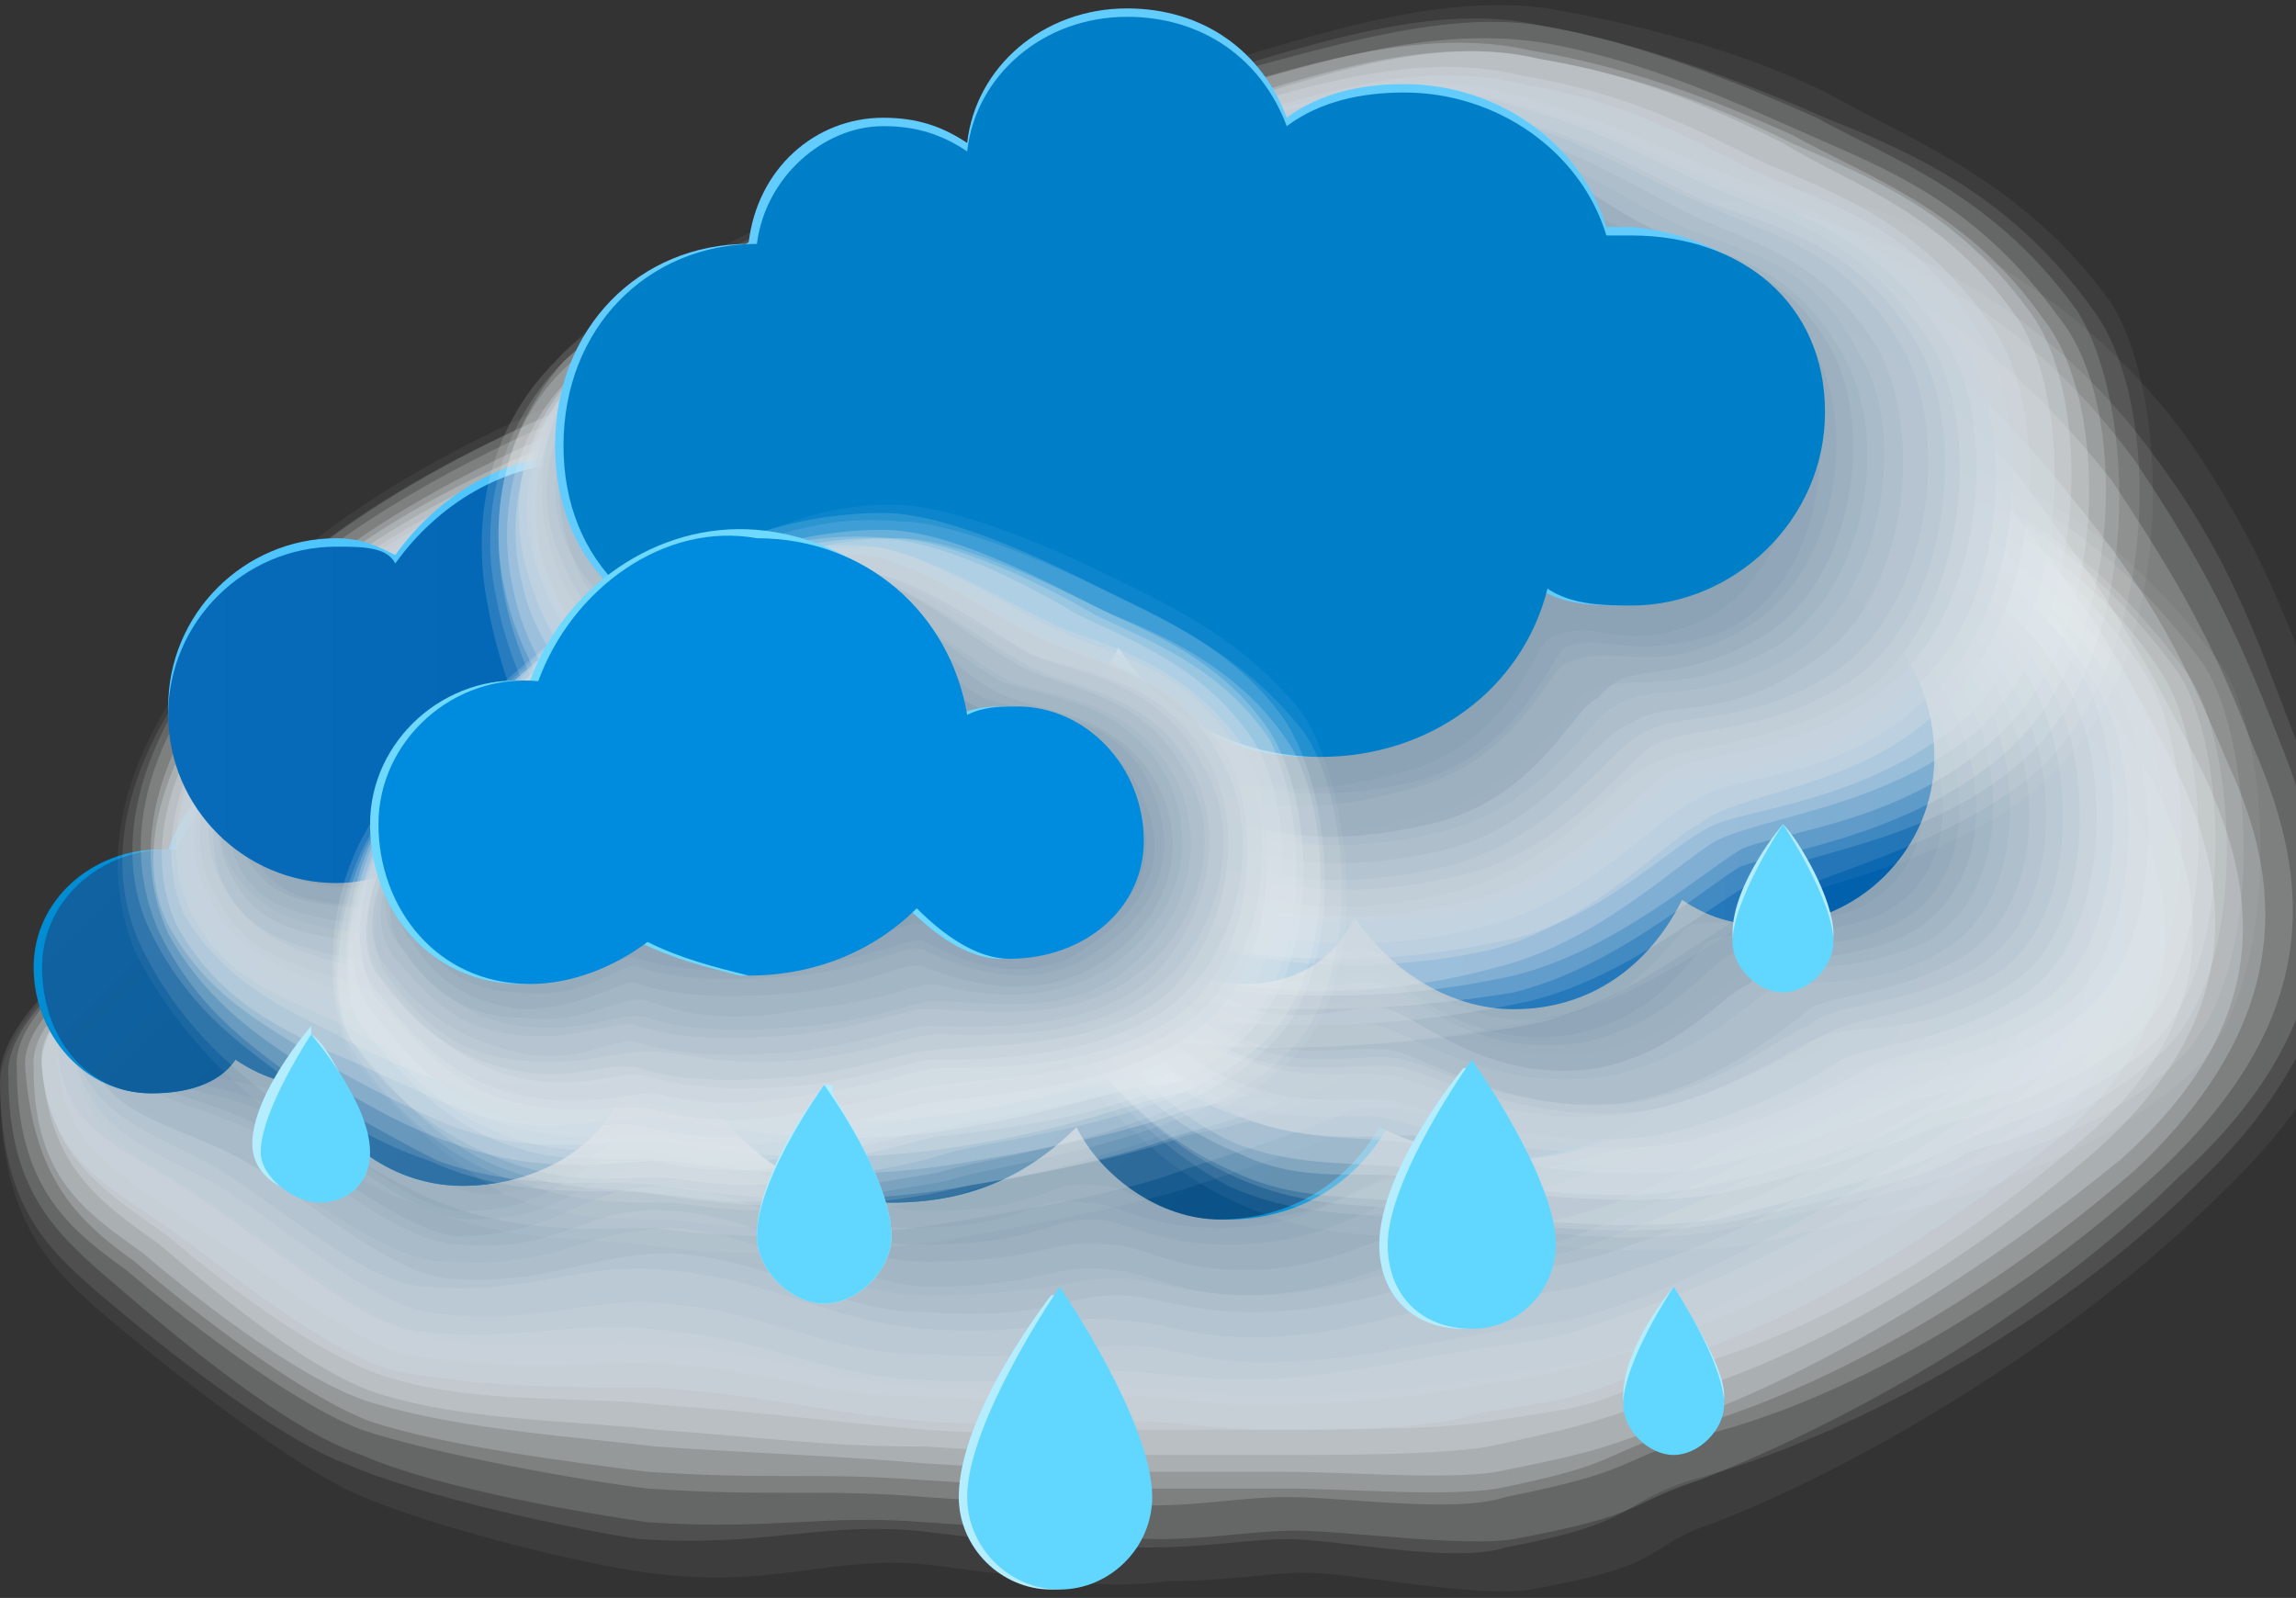<?xml version="1.0" encoding="utf-8"?>
<!-- Generator: Adobe Illustrator 27.0.1, SVG Export Plug-In . SVG Version: 6.00 Build 0)  -->
<svg version="1.1" id="Ebene_1" xmlns="http://www.w3.org/2000/svg" xmlns:xlink="http://www.w3.org/1999/xlink" x="0px" y="0px"
	 viewBox="0 0 27.3 19" style="enable-background:new 0 0 27.3 19;" xml:space="preserve">
<rect x="0" y="0" width="27.3" height="19" fill="#333333" stroke="none"/>
<style type="text/css">
	.st0{fill:#FFFFFF;fill-opacity:0;}
	.st1{opacity:5.000000e-02;fill:#F9FBFB;enable-background:new    ;}
	.st2{opacity:0.1;fill:#F4F6F8;enable-background:new    ;}
	.st3{opacity:0.14;fill:#EEF2F4;enable-background:new    ;}
	.st4{opacity:0.19;fill:#E9EDF1;enable-background:new    ;}
	.st5{opacity:0.24;fill:#E3E9ED;enable-background:new    ;}
	.st6{opacity:0.29;fill:#DEE5EA;enable-background:new    ;}
	.st7{opacity:0.33;fill:#D8E0E6;enable-background:new    ;}
	.st8{opacity:0.38;fill:#D3DCE3;enable-background:new    ;}
	.st9{opacity:0.43;fill:#CDD8DF;enable-background:new    ;}
	.st10{opacity:0.48;fill:#C8D3DC;enable-background:new    ;}
	.st11{opacity:0.52;fill:#C2CFD8;enable-background:new    ;}
	.st12{opacity:0.57;fill:#BDCAD5;enable-background:new    ;}
	.st13{opacity:0.62;fill:#B7C6D1;enable-background:new    ;}
	.st14{opacity:0.67;fill:#B2C2CE;enable-background:new    ;}
	.st15{opacity:0.71;fill:#ACBDCA;enable-background:new    ;}
	.st16{opacity:0.76;fill:#A7B9C7;enable-background:new    ;}
	.st17{opacity:0.81;fill:#A1B5C3;enable-background:new    ;}
	.st18{opacity:0.86;fill:#9CB0C0;enable-background:new    ;}
	.st19{opacity:0.9;fill:#96ACBC;enable-background:new    ;}
	.st20{opacity:0.95;fill:#91A7B9;enable-background:new    ;}
	.st21{fill:#8BA3B5;}
	.st22{fill:#008DD4;}
	.st23{fill:url(#SVGID_1_);}
	.st24{fill:#4FC5FF;}
	.st25{fill:url(#SVGID_00000173120502642956066400000001669467361948850065_);}
	.st26{fill:url(#SVGID_00000066483100898474382870000007248343392205277113_);}
	.st27{fill:#63CCFF;}
	.st28{fill:#007FC9;}
	.st29{fill:#6ED8FF;}
	.st30{fill:#008CDE;}
	.st31{fill:#B3EDFF;}
	.st32{fill:#61D7FF;}
</style>
<g>
	<g id="Ebene_2_00000075127772400973149010000009780603634635151764_">
		<g id="_ŽÓť_4">
			<g>
				<g>
					<g>
						<path class="st0" d="M26.6,14.3c2.1-2.1,2-3.8,1.3-5.7c-0.5-1.4-0.8-2.3-1.7-3.6c-0.8-1.1-2.5-2.6-5-3C18.8,1.7,13,5.7,11,6.3
							C8.8,6.9,6.2,8.4,3.4,9.5c-1.4,0.6-3.5,2.4-3.6,3.4c-0.1,1.6,0.5,2.2,1.1,2.8s2.1,1.7,3,2.1c0.8,0.4,2.9,1,3.6,1
							c1.6,0.2,2.1-0.3,3.4-0.2c1.6,0.2,2.2,0.3,2.9,0.3c0.7,0,1.2-0.2,1.6-0.2c0.5,0,2,0.4,2.7,0.2c1.7-0.4,1.3-0.5,2.2-0.8
							C22.2,17.6,24.9,16,26.6,14.3L26.6,14.3z"/>
						<path class="st1" d="M26.4,14.2c2.1-2,2-3.7,1.3-5.5c-0.5-1.3-0.8-2.2-1.7-3.5c-0.8-1.1-2.4-2.6-4.9-3C18.6,1.9,13,5.8,11,6.4
							C8.8,7,6.3,8.5,3.6,9.6c-1.4,0.6-3.6,2.3-3.6,3.3c0,1.5,0.5,2.1,1.2,2.7c0.7,0.6,2.1,1.7,2.9,2.1c0.8,0.4,2.8,0.9,3.6,1
							c1.5,0.2,2.1-0.2,3.3-0.1c1.6,0.2,2.1,0.3,2.9,0.2c0.7,0,1.2-0.1,1.6-0.1c0.6,0,2,0.3,2.7,0.2c1.7-0.3,1.3-0.5,2.2-0.8
							C22.2,17.4,24.7,15.9,26.4,14.2L26.4,14.2z"/>
						<path class="st2" d="M26.1,14.1c2-1.9,1.9-3.6,1.2-5.3c-0.5-1.3-0.8-2.2-1.7-3.4c-0.8-1.1-2.3-2.5-4.8-3C18.5,2,13,5.9,11,6.5
							C8.9,7,6.4,8.5,3.8,9.6C2.4,10.2,0,11.8,0,12.8c0,1.5,0.5,2,1.2,2.6c0.7,0.6,2.1,1.7,2.9,2c0.9,0.4,2.8,0.8,3.5,0.9
							c1.5,0.1,2.1-0.2,3.3-0.1c1.6,0.2,2.1,0.2,2.8,0.2c0.6,0,1.2-0.1,1.6-0.1c0.6,0,2,0.3,2.6,0.1c1.6-0.3,1.3-0.5,2.2-0.8
							C22,17.1,24.5,15.7,26.1,14.1L26.1,14.1z"/>
						<path class="st3" d="M25.9,14c2-1.8,1.9-3.5,1.2-5.2c-0.5-1.3-0.9-2.1-1.7-3.3c-0.8-1.1-2.2-2.5-4.7-3C18.3,2.2,13,6,11,6.6
							C8.9,7.1,6.5,8.6,3.9,9.7c-1.3,0.5-3.9,2.1-3.8,3.1c0,1.4,0.6,1.9,1.3,2.5c0.7,0.6,2,1.7,2.9,2c0.9,0.4,2.7,0.7,3.4,0.8
							c1.5,0.1,2.1-0.1,3.3,0c1.6,0.1,2.1,0.2,2.8,0.2c0.6,0,1.1-0.1,1.6-0.1c0.6,0,2,0.2,2.6,0.1c1.6-0.3,1.3-0.4,2.2-0.7
							C22,16.9,24.3,15.6,25.9,14L25.9,14z"/>
						<path class="st4" d="M25.7,13.9c1.9-1.8,1.8-3.4,1.1-5c-0.5-1.3-0.9-2-1.7-3.2c-0.8-1-2.1-2.4-4.5-3C18.2,2.3,13,6.1,11,6.6
							C8.9,7.2,6.7,8.7,4.1,9.7c-1.3,0.5-4,2-3.9,3c0,1.4,0.6,1.9,1.3,2.4c0.7,0.6,2,1.6,2.8,1.9c0.9,0.3,2.6,0.6,3.4,0.7
							c1.5,0.1,2.1,0,3.3,0.1c1.6,0.1,2,0.2,2.7,0.1c0.6,0,1.1-0.1,1.6-0.1c0.7,0,2,0.2,2.6,0c1.5-0.3,1.3-0.4,2.2-0.7
							C21.9,16.7,24.1,15.4,25.7,13.9L25.7,13.9z"/>
						<path class="st5" d="M25.4,13.9c1.8-1.7,1.8-3.3,1.1-4.8c-0.5-1.2-0.9-2-1.8-3.1c-0.8-1-2-2.4-4.4-3C18,2.4,12.9,6.2,11,6.7
							C8.9,7.3,6.8,8.8,4.3,9.8c-1.3,0.5-4.1,1.9-4,2.9c0.1,1.3,0.6,1.8,1.3,2.3c0.7,0.6,2,1.6,2.8,1.9c0.9,0.3,2.5,0.5,3.3,0.6
							c1.5,0.1,2,0,3.3,0.1c1.6,0.1,2,0.1,2.7,0.1c0.6,0,1.1,0,1.6,0c0.7,0,1.9,0.1,2.5,0c1.5-0.3,1.2-0.4,2.2-0.7
							C21.8,16.5,23.8,15.3,25.4,13.9L25.4,13.9z"/>
						<path class="st6" d="M25.2,13.8c1.8-1.6,1.7-3.1,1-4.6c-0.6-1.2-1-1.9-1.8-3c-0.7-1-1.9-2.4-4.3-3c-2.3-0.6-7.2,3.1-9.1,3.7
							C9,7.4,6.9,8.9,4.5,9.9c-1.2,0.5-4.2,1.7-4.1,2.8C0.4,14,1,14.4,1.7,14.9c0.7,0.6,2,1.6,2.8,1.8c1,0.3,2.5,0.4,3.3,0.5
							c1.5,0.1,2,0.1,3.2,0.2c1.6,0.1,1.9,0.1,2.7,0.1c0.6,0,1.1,0,1.6,0c0.7,0,1.9,0.1,2.5,0c1.5-0.3,1.2-0.3,2.2-0.6
							C21.7,16.3,23.6,15.1,25.2,13.8L25.2,13.8z"/>
						<path class="st7" d="M24.9,13.7c1.7-1.5,1.7-3,1-4.5c-0.6-1.2-1-1.9-1.8-2.9c-0.7-1-1.8-2.3-4.2-3c-2.2-0.6-7,3-8.9,3.6
							C9,7.5,7,9,4.7,9.9c-1.2,0.5-4.3,1.6-4.2,2.8c0.1,1.2,0.7,1.6,1.4,2.1c0.7,0.6,1.9,1.6,2.7,1.8c1,0.3,2.4,0.3,3.2,0.4
							c1.4,0.1,2,0.2,3.2,0.2c1.6,0.1,1.9,0.1,2.6,0.1c0.6,0,1,0,1.6,0c0.8,0,1.9,0,2.5-0.1c1.4-0.3,1.2-0.3,2.2-0.6
							C21.6,16.1,23.4,15,24.9,13.7L24.9,13.7z"/>
						<path class="st8" d="M24.7,13.6c1.7-1.4,1.6-2.9,0.9-4.3c-0.6-1.1-1-1.8-1.8-2.8c-0.7-0.9-1.7-2.3-4.1-3
							c-2.2-0.7-6.8,3-8.7,3.5c-2,0.6-3.9,2.1-6.2,3c-1.2,0.5-4.4,1.5-4.3,2.7c0.1,1.1,0.8,1.5,1.5,2c0.7,0.6,1.9,1.5,2.7,1.7
							c1,0.3,2.3,0.2,3.1,0.3c1.4,0.1,2,0.2,3.2,0.3c1.6,0.1,1.9,0,2.6,0c0.6,0,1,0,1.6,0c0.8,0,1.9,0,2.5-0.1
							c1.4-0.2,1.2-0.2,2.2-0.6C21.5,15.9,23.2,14.9,24.7,13.6L24.7,13.6z"/>
						<path class="st9" d="M24.4,13.6c1.6-1.3,1.6-2.8,0.9-4.1c-0.6-1.1-1.1-1.7-1.8-2.7c-0.7-0.9-1.6-2.2-4-3
							c-2.2-0.7-6.6,2.9-8.5,3.4c-2,0.6-3.8,2-6.1,2.9c-1.2,0.5-4.6,1.4-4.4,2.6c0.1,1.1,0.8,1.4,1.5,1.9c0.7,0.5,1.9,1.5,2.7,1.7
							c1,0.2,2.2,0.2,3.1,0.2c1.4,0.1,2,0.3,3.2,0.4c1.6,0.1,1.8,0,2.5,0c0.5,0,1,0.1,1.6,0.1c0.8,0,1.9,0,2.5-0.2
							c1.3-0.2,1.2-0.2,2.2-0.6C21.4,15.7,23,14.7,24.4,13.6L24.4,13.6z"/>
						<path class="st10" d="M24.2,13.5c1.5-1.2,1.5-2.7,0.8-3.9c-0.6-1.1-1.1-1.7-1.8-2.6c-0.7-0.9-1.5-2.2-3.8-3
							c-2.2-0.8-6.5,2.8-8.3,3.3c-2,0.6-3.7,2-5.9,2.9c-1.1,0.4-4.7,1.3-4.5,2.5c0.1,1,0.8,1.3,1.5,1.8C3,15,4.1,15.9,4.8,16.1
							c1.1,0.2,2.2,0.1,3,0.1c1.4,0.1,2,0.4,3.1,0.4c1.6,0.1,1.8,0,2.5,0c0.5,0,0.9,0.1,1.6,0.1c0.9,0,1.9-0.1,2.4-0.2
							c1.3-0.2,1.2-0.2,2.2-0.5C21.3,15.4,22.8,14.5,24.2,13.5L24.2,13.5z"/>
						<path class="st11" d="M24,13.4c1.5-1.1,1.5-2.6,0.8-3.8c-0.6-1-1.1-1.6-1.8-2.5c-0.7-0.9-1.4-2.1-3.7-3
							c-2.1-0.8-6.3,2.7-8.1,3.2c-2,0.6-3.6,2-5.7,2.9c-1.1,0.4-4.8,1.2-4.6,2.4c0.1,1,0.9,1.2,1.6,1.7c0.8,0.5,1.8,1.4,2.6,1.6
							C6,16.1,7,15.9,7.9,16c1.4,0.1,1.9,0.4,3.1,0.5c1.6,0.1,1.8-0.1,2.5,0c0.5,0,0.9,0.1,1.6,0.1c0.9,0,1.8-0.1,2.4-0.2
							c1.2-0.2,1.2-0.1,2.2-0.5C21.2,15.2,22.6,14.4,24,13.4z"/>
						<path class="st12" d="M23.7,13.3c1.4-1,1.4-2.4,0.7-3.6c-0.6-1-1.2-1.6-1.9-2.4c-0.7-0.8-1.3-2.1-3.6-3
							c-2.1-0.8-6.1,2.6-7.9,3.1c-2,0.6-3.5,2-5.6,2.9c-1.1,0.4-4.9,1.1-4.7,2.3c0.1,0.9,0.9,1.1,1.6,1.6c0.8,0.5,1.8,1.4,2.5,1.6
							c1.1,0.2,2-0.1,2.9,0c1.4,0.1,1.9,0.5,3.1,0.6c1.5,0.1,1.7-0.1,2.4-0.1c0.5,0,0.9,0.1,1.6,0.1c0.9,0,1.8-0.2,2.4-0.3
							c1.2-0.2,1.1-0.1,2.2-0.5C21.1,15,22.4,14.2,23.7,13.3L23.7,13.3z"/>
						<path class="st13" d="M23.5,13.2c1.4-0.9,1.4-2.3,0.7-3.4c-0.6-1-1.2-1.5-1.9-2.3c-0.7-0.8-1.2-2-3.5-3
							c-2.1-0.9-5.9,2.5-7.7,3c-2,0.6-3.4,2-5.4,2.8c-1,0.4-5.1,1-4.8,2.3c0.2,0.9,1,1.1,1.7,1.5c0.8,0.5,1.8,1.4,2.5,1.5
							c1.2,0.2,1.9-0.2,2.8-0.1c1.3,0.1,1.9,0.6,3.1,0.6c1.5,0.1,1.7-0.1,2.4-0.1c0.5,0,0.9,0.2,1.6,0.2c1,0,1.8-0.2,2.4-0.3
							c1.1-0.2,1.1-0.1,2.2-0.5C21,14.8,22.2,14.1,23.5,13.2L23.5,13.2z"/>
						<path class="st14" d="M23.2,13.1c1.3-0.8,1.3-2.2,0.6-3.3c-0.6-0.9-1.2-1.4-1.9-2.2c-0.6-0.8-1.1-2-3.4-3
							c-2.1-0.9-5.7,2.4-7.5,2.9c-2,0.6-3.3,2-5.2,2.8c-1,0.4-5.2,0.9-4.9,2.2c0.2,0.8,1,1,1.7,1.4c0.8,0.5,1.8,1.4,2.5,1.4
							c1.2,0.1,1.8-0.3,2.8-0.2c1.3,0.1,1.9,0.6,3.1,0.7c1.5,0.1,1.6-0.2,2.3-0.1c0.5,0,0.8,0.2,1.6,0.2c1,0,1.8-0.3,2.3-0.4
							c1.1-0.2,1.1,0,2.2-0.4C21,14.6,22,13.9,23.2,13.1L23.2,13.1z"/>
						<path class="st15" d="M23,13.1c1.2-0.7,1.2-2.1,0.6-3.1C23,9,22.3,8.6,21.7,7.8c-0.6-0.8-1-1.9-3.2-3c-2-1-5.6,2.3-7.3,2.8
							c-1.9,0.6-3.2,2-5,2.8c-1,0.4-5.3,0.8-5,2.1c0.2,0.8,1,0.9,1.7,1.3c0.8,0.5,1.7,1.3,2.4,1.4C6.5,15.3,7,14.9,8,14.9
							c1.3,0.1,1.9,0.7,3,0.7c1.5,0.1,1.6-0.2,2.3-0.2c0.4,0,0.8,0.2,1.6,0.2c1,0,1.8-0.3,2.3-0.4c1-0.2,1.1,0,2.2-0.4
							C20.9,14.3,21.8,13.8,23,13.1L23,13.1z"/>
						<path class="st16" d="M22.7,13c1.2-0.6,1.2-2,0.5-2.9c-0.6-0.9-1.3-1.3-1.9-2s-0.9-1.9-3.1-3c-2-1-5.4,2.2-7.1,2.8
							c-1.9,0.6-3.1,2-4.9,2.7c-0.9,0.4-5.4,0.6-5.1,2c0.2,0.7,1.1,0.8,1.8,1.2C3.7,14.2,4.6,15,5.3,15C6.6,15.1,7,14.6,8,14.6
							c1.3,0.1,1.9,0.8,3,0.8c1.5,0,1.6-0.2,2.3-0.2c0.4,0,0.8,0.2,1.6,0.2c1.1,0,1.8-0.4,2.3-0.4c1-0.1,1.1,0.1,2.2-0.4
							C20.8,14.1,21.5,13.6,22.7,13L22.7,13z"/>
						<path class="st17" d="M22.5,12.9c1.1-0.6,1.1-1.9,0.5-2.8c-0.6-0.9-1.3-1.3-1.9-2c-0.6-0.7-0.8-1.9-3-3c-2-1-5.2,2.2-6.9,2.7
							c-1.9,0.6-2.9,2-4.7,2.7c-0.9,0.4-5.6,0.5-5.2,1.9c0.2,0.7,1.1,0.7,1.8,1.1c0.8,0.5,1.7,1.3,2.4,1.3C6.7,14.9,7,14.3,8,14.4
							c1.3,0.1,1.8,0.8,3,0.9c1.5,0,1.5-0.3,2.2-0.2c0.4,0,0.8,0.3,1.6,0.3c1.1,0,1.7-0.4,2.2-0.5c1-0.1,1.1,0.1,2.2-0.4
							C20.7,13.9,21.3,13.5,22.5,12.9z"/>
						<path class="st18" d="M22.3,12.8c1.1-0.5,1.1-1.8,0.4-2.6c-0.6-0.8-1.3-1.2-2-1.9c-0.6-0.7-0.6-1.8-2.9-3
							c-2-1.1-5,2.1-6.7,2.6c-1.9,0.6-2.8,2-4.5,2.7c-0.9,0.4-5.7,0.4-5.3,1.8c0.2,0.6,1.1,0.6,1.8,1c0.8,0.5,1.7,1.2,2.3,1.3
							c1.3,0,1.5-0.6,2.5-0.6C9.3,14.2,9.8,15,11,15c1.5,0,1.5-0.3,2.2-0.2c0.4,0,0.7,0.3,1.6,0.3c1.1,0,1.7-0.5,2.2-0.5
							c0.9-0.1,1.1,0.1,2.2-0.3C20.6,13.7,21.1,13.3,22.3,12.8L22.3,12.8z"/>
						<path class="st19" d="M22,12.7c1-0.4,1-1.6,0.4-2.4c-0.6-0.8-1.4-1.1-2-1.8c-0.6-0.6-0.5-1.8-2.8-3c-1.9-1.1-4.8,2-6.5,2.5
							c-1.9,0.6-2.7,2-4.4,2.7C6,11,1,11,1.4,12.4c0.2,0.6,1.2,0.5,1.9,0.9c0.8,0.4,1.6,1.2,2.3,1.2c1.3,0,1.4-0.7,2.4-0.7
							c1.2,0.1,1.8,1,2.9,1c1.5,0,1.5-0.3,2.1-0.3c0.4,0,0.7,0.3,1.6,0.3c1.2,0,1.7-0.5,2.2-0.6c0.9-0.1,1,0.2,2.2-0.3
							C20.5,13.5,20.9,13.2,22,12.7L22,12.7z"/>
						<path class="st20" d="M21.8,12.6c0.9-0.3,1-1.5,0.3-2.2c-0.6-0.8-1.4-1.1-2-1.7c-0.6-0.6-0.5-1.7-2.7-3
							c-1.9-1.1-4.6,1.9-6.3,2.4c-1.9,0.6-2.6,2-4.2,2.6c-0.8,0.3-6,0.2-5.5,1.7c0.2,0.5,1.2,0.4,1.9,0.8c0.8,0.4,1.6,1.2,2.2,1.2
							c1.3,0,1.4-0.8,2.4-0.8c1.2,0.1,1.8,1,2.9,1c1.5,0,1.4-0.4,2.1-0.3c0.4,0,0.7,0.3,1.6,0.3c1.2,0,1.7-0.6,2.2-0.6
							c0.8-0.1,1,0.2,2.3-0.3C20.4,13.3,20.7,13,21.8,12.6L21.8,12.6z"/>
						<path class="st21" d="M21.5,12.6c0.9-0.2,0.9-1.4,0.3-2.1c-0.7-0.7-1.5-1-2-1.6c-0.6-0.6-0.4-1.7-2.5-3
							c-1.9-1.2-4.5,1.8-6.1,2.3c-1.9,0.6-2.5,2-4,2.6c-0.8,0.3-6.2,0.1-5.6,1.6c0.2,0.5,1.2,0.3,2,0.7c0.8,0.4,1.6,1.1,2.2,1.1
							c1.4-0.1,1.3-0.9,2.3-0.9c1.2,0,1.8,1.1,2.9,1.1c1.5,0,1.4-0.4,2.1-0.3c0.4,0,0.6,0.4,1.6,0.4c1.2,0,1.7-0.6,2.1-0.6
							c0.8-0.1,1,0.2,2.3-0.2C20.3,13.1,20.5,12.8,21.5,12.6L21.5,12.6z"/>
					</g>
					<path class="st22" d="M21,9.6C20.8,9,20.4,8.4,19.8,8C20,7.6,20,7.2,20.1,6.8c0.1-2.1-1.5-3.9-3.6-4c-1.6-0.1-3,0.9-3.6,2.3
						c-0.1,0-0.2,0-0.3,0C11.1,5,9.9,5.6,9.2,6.6C9,6.5,8.8,6.5,8.5,6.5c-1.1-0.1-2.1,0.8-2.2,2c0,0.2,0,0.4,0.1,0.6
						C6,9.1,5.6,9.3,5.4,9.7C5.1,9.2,4.5,8.9,3.9,8.9C3,8.8,2.3,9.3,2,10.1c0,0-0.1,0-0.1,0c-0.8,0-1.5,0.6-1.5,1.4s0.6,1.5,1.4,1.5
						c0.4,0,0.8-0.1,1-0.4c0.3,0.2,0.6,0.3,0.9,0.3c0.3,0.7,1,1.2,1.8,1.2c0.8,0,1.6-0.4,1.9-1.1c0.2,0.1,0.5,0.2,0.8,0.2
						c0.1,0,0.2,0,0.3,0c0.5,0.6,1.2,1.1,2.1,1.1c0.9,0,1.6-0.3,2.2-0.9c0.3,0.6,1,1.1,1.8,1.1c0.8,0,1.5-0.4,1.9-1.1
						c0.4,0.2,0.8,0.3,1.3,0.4c1,0,2-0.4,2.6-1.2c0.1,0.1,0.3,0.1,0.5,0.1c0.8,0,1.5-0.6,1.6-1.4C22.4,10.4,21.8,9.7,21,9.6L21,9.6z
						"/>
					
						<linearGradient id="SVGID_1_" gradientUnits="userSpaceOnUse" x1="6.508" y1="15.805" x2="17.944" y2="4.369" gradientTransform="matrix(1 0 0 -1 0 20.693)">
						<stop  offset="0" style="stop-color:#1062A1"/>
						<stop  offset="1" style="stop-color:#0A4D80"/>
					</linearGradient>
					<path class="st23" d="M21,9.7C20.8,9,20.4,8.4,19.9,8c0.1-0.4,0.2-0.8,0.2-1.2c0.1-2.1-1.5-3.9-3.6-4c-1.6-0.1-3,0.9-3.6,2.2
						c-0.1,0-0.2,0-0.3,0C11.2,5,10,5.7,9.2,6.7C9,6.6,8.8,6.5,8.6,6.5c-1.1-0.1-2.1,0.8-2.2,2c0,0.2,0,0.4,0.1,0.6
						C6,9.1,5.7,9.4,5.5,9.7C5.1,9.2,4.6,8.9,4,8.9c-0.9,0-1.6,0.5-1.9,1.2c0,0-0.1,0-0.1,0c-0.8,0-1.5,0.6-1.5,1.4S1,13,1.8,13
						c0.4,0,0.8-0.1,1-0.4c0.3,0.2,0.6,0.3,0.9,0.3c0.3,0.7,1,1.2,1.8,1.2c0.8,0,1.6-0.4,1.9-1.1c0.2,0.1,0.5,0.2,0.8,0.2
						c0.1,0,0.2,0,0.3,0c0.5,0.6,1.2,1.1,2.1,1.1c0.9,0,1.6-0.3,2.2-0.9c0.3,0.6,1,1.1,1.7,1.1c0.8,0,1.5-0.4,1.9-1.1
						c0.4,0.2,0.8,0.3,1.3,0.4c1,0,2-0.4,2.6-1.2c0.1,0.1,0.3,0.1,0.5,0.1c0.8,0,1.5-0.6,1.6-1.4C22.5,10.4,21.8,9.7,21,9.7L21,9.7z
						"/>
				</g>
				<g>
					<g>
						<path class="st0" d="M18.6,11.7c1-1.7,0-4-0.5-5.3c-0.4-0.9-1.5-2.2-2.5-2.6c-0.9-0.5-1.3-1-2.5-1.1C11.5,2.6,9.3,3.8,8,4.2
							c-1.4,0.4-3.9,1.6-5.3,3C1.2,9,1.1,10.3,1.6,11.3C2,12.4,2.8,13,3.2,13.4c0.5,0.4,1,0.8,1.5,1.1C5.9,15,6.8,15,7.6,15
							c0.6,0,2.2,0.2,3.8-0.2c1.1-0.2,2.2-0.4,2.8-0.6C15.4,13.9,17.8,13.1,18.6,11.7z"/>
						<path class="st1" d="M18.5,11.6c1-1.7,0-3.9-0.4-5.1c-0.4-0.9-1.5-2.1-2.4-2.6c-0.9-0.5-1.2-1-2.5-1.2C11.5,2.6,9.3,3.9,8,4.3
							c-1.4,0.4-3.9,1.5-5.2,3c-1.5,1.7-1.6,3-1.2,4c0.5,1,1.2,1.6,1.7,2c0.5,0.4,1,0.8,1.6,1c1.1,0.5,2,0.4,2.8,0.5
							c0.6,0.1,2.2,0.2,3.8-0.1c1.1-0.2,2.1-0.4,2.7-0.6C15.4,13.7,17.7,13,18.5,11.6L18.5,11.6z"/>
						<path class="st2" d="M18.3,11.6c1-1.6,0.1-3.8-0.4-4.9c-0.4-0.9-1.4-2-2.3-2.5c-0.9-0.4-1.1-1.1-2.4-1.3C11.5,2.6,9.3,4,8,4.4
							C6.6,4.8,4.2,5.9,2.9,7.3c-1.5,1.6-1.7,3-1.2,4c0.5,1,1.2,1.5,1.7,1.9c0.5,0.4,1,0.7,1.6,1c1.1,0.5,2,0.4,2.8,0.4
							c0.6,0.1,2.1,0.2,3.7-0.1c1.2-0.2,2.1-0.4,2.6-0.6C15.3,13.5,17.5,12.9,18.3,11.6L18.3,11.6z"/>
						<path class="st3" d="M18.1,11.5c1-1.6,0.1-3.6-0.3-4.8c-0.4-0.9-1.4-1.9-2.3-2.4c-0.9-0.4-1.1-1.2-2.4-1.4
							C11.5,2.6,9.3,4.1,8,4.4C6.6,4.8,4.2,5.9,3,7.2c-1.4,1.5-1.7,2.9-1.2,3.9c0.5,1,1.2,1.4,1.7,1.8c0.5,0.4,1,0.7,1.6,0.9
							c1.1,0.5,2,0.3,2.7,0.4c0.6,0.1,2.1,0.3,3.7-0.1c1.2-0.2,2.1-0.4,2.6-0.6C15.2,13.3,17.3,12.7,18.1,11.5L18.1,11.5z"/>
						<path class="st4" d="M17.9,11.4c1-1.5,0.2-3.5-0.3-4.6C17.3,6,16.3,5,15.4,4.5c-0.9-0.4-1-1.3-2.3-1.6C11.6,2.7,9.3,4.2,8,4.5
							C6.6,4.9,4.3,6,3.1,7.2c-1.4,1.5-1.7,2.8-1.2,3.9c0.5,1,1.2,1.4,1.7,1.8c0.5,0.3,1,0.6,1.6,0.9c1.1,0.4,2,0.2,2.7,0.3
							c0.6,0.1,2,0.3,3.6,0c1.2-0.2,2-0.4,2.5-0.6C15.1,13.2,17.1,12.6,17.9,11.4L17.9,11.4z"/>
						<path class="st5" d="M17.7,11.3c1-1.4,0.2-3.4-0.2-4.4c-0.4-0.8-1.3-1.8-2.2-2.2c-0.8-0.4-0.9-1.4-2.2-1.7
							c-1.5-0.3-3.8,1.2-5,1.6C6.7,5,4.3,6.1,3.2,7.3C1.9,8.7,1.5,10,2,11.1c0.5,0.9,1.2,1.3,1.8,1.7c0.5,0.3,1,0.6,1.6,0.8
							c1.1,0.4,1.9,0.2,2.6,0.2c0.6,0.1,2,0.3,3.6,0c1.2-0.2,2-0.4,2.5-0.6C15.1,13,17,12.5,17.7,11.3z"/>
						<path class="st6" d="M17.6,11.3c1-1.4,0.3-3.3-0.2-4.2c-0.4-0.8-1.2-1.7-2.1-2.1c-0.8-0.4-0.9-1.5-2.2-1.8
							c-1.5-0.4-3.8,1.3-5,1.6C6.7,5.1,4.4,6.1,3.3,7.3C2.1,8.6,1.5,10,2,11c0.5,0.9,1.2,1.2,1.8,1.6c0.5,0.3,1.1,0.6,1.6,0.8
							c1.1,0.4,1.9,0.1,2.6,0.2c0.6,0.1,1.9,0.3,3.6,0c1.2-0.2,1.9-0.5,2.4-0.6C15,12.8,16.8,12.4,17.6,11.3L17.6,11.3z"/>
						<path class="st7" d="M17.4,11.2c1-1.3,0.3-3.1-0.1-4.1c-0.4-0.8-1.2-1.6-2.1-2c-0.8-0.4-0.8-1.5-2.1-1.9
							c-1.5-0.4-3.8,1.3-5,1.6C6.7,5.2,4.4,6.2,3.4,7.3c-1.2,1.3-1.8,2.6-1.3,3.7c0.5,0.9,1.2,1.2,1.8,1.5C4.4,12.7,5,13,5.5,13.2
							c1.1,0.4,1.9,0,2.5,0.1c0.6,0.1,1.9,0.4,3.5,0.1c1.2-0.2,1.9-0.5,2.3-0.5C14.9,12.7,16.6,12.3,17.4,11.2L17.4,11.2z"/>
						<path class="st8" d="M17.2,11.1c1-1.3,0.4-3-0.1-3.9c-0.4-0.8-1.1-1.5-2-1.9c-0.8-0.4-0.7-1.6-2.1-2c-1.5-0.4-3.7,1.3-5,1.7
							C6.8,5.3,4.5,6.2,3.5,7.3c-1.1,1.2-1.8,2.5-1.3,3.6C2.7,11.7,3.4,12,4,12.3c0.5,0.3,1.1,0.5,1.6,0.7c1.2,0.4,1.9,0,2.5,0.1
							c0.6,0.1,1.9,0.4,3.5,0.1c1.2-0.2,1.8-0.5,2.3-0.5C14.8,12.4,16.5,12.1,17.2,11.1L17.2,11.1z"/>
						<path class="st9" d="M17,11c1-1.2,0.4-2.9,0-3.7c-0.4-0.7-1.1-1.5-1.9-1.9c-0.8-0.4-0.6-1.7-2-2.1C11.6,2.8,9.3,4.6,8.1,5
							C6.8,5.3,4.5,6.3,3.6,7.3c-1.1,1.1-1.9,2.5-1.3,3.6c0.4,0.8,1.2,1,1.8,1.3c0.5,0.3,1.1,0.5,1.6,0.6c1.2,0.3,1.8-0.1,2.4,0
							c0.5,0.1,1.8,0.4,3.4,0.1c1.2-0.2,1.8-0.5,2.2-0.5C14.7,12.3,16.3,12,17,11L17,11z"/>
						<path class="st10" d="M16.9,10.9c1-1.2,0.5-2.7,0-3.6C16.5,6.7,15.8,6,15,5.6c-0.7-0.3-0.6-1.8-1.9-2.3
							C11.6,2.9,9.3,4.7,8.1,5C6.8,5.4,4.6,6.3,3.7,7.3c-1,1.1-1.9,2.4-1.3,3.5c0.4,0.8,1.2,1,1.8,1.2c0.5,0.2,1.1,0.4,1.7,0.6
							c1.2,0.3,1.8-0.2,2.4-0.1c0.5,0.1,1.8,0.5,3.4,0.2c1.2-0.2,1.8-0.5,2.2-0.5C14.7,12.1,16.1,11.9,16.9,10.9L16.9,10.9z"/>
						<path class="st11" d="M16.7,10.9c1-1.1,0.5-2.6,0.1-3.4c-0.4-0.7-1-1.3-1.8-1.7c-0.7-0.3-0.5-1.9-1.9-2.4
							c-1.4-0.5-3.7,1.4-4.9,1.7C6.8,5.5,4.6,6.4,3.8,7.3c-1,1-1.9,2.4-1.3,3.4c0.4,0.8,1.2,0.9,1.8,1.2c0.5,0.2,1.1,0.4,1.7,0.5
							c1.2,0.3,1.8-0.2,2.3-0.1c0.5,0.1,1.7,0.5,3.3,0.2c1.2-0.2,1.7-0.5,2.1-0.5C14.6,11.9,16,11.7,16.7,10.9L16.7,10.9z"/>
						<path class="st12" d="M16.5,10.8c1-1.1,0.6-2.5,0.1-3.2c-0.4-0.7-1-1.2-1.8-1.6C14.2,5.6,14.4,4,13,3.5
							c-1.4-0.5-3.7,1.4-4.9,1.8C6.8,5.6,4.7,6.5,3.9,7.3c-0.9,1-2,2.3-1.3,3.4c0.4,0.8,1.2,0.8,1.9,1.1c0.5,0.2,1.2,0.3,1.7,0.5
							c1.2,0.3,1.8-0.3,2.3-0.2c0.5,0.1,1.7,0.5,3.3,0.2c1.2-0.2,1.7-0.5,2.1-0.5C14.5,11.7,15.8,11.6,16.5,10.8L16.5,10.8z"/>
						<path class="st13" d="M16.3,10.7c1-1,0.6-2.3,0.2-3.1c-0.4-0.7-0.9-1.2-1.7-1.5c-0.7-0.3-0.4-2-1.8-2.6
							C11.7,2.9,9.4,5,8.2,5.3C6.9,5.7,4.7,6.5,4,7.3c-0.9,0.9-2,2.2-1.3,3.3c0.4,0.7,1.2,0.8,1.9,1c0.5,0.2,1.2,0.3,1.7,0.4
							c1.2,0.2,1.8-0.4,2.3-0.2c0.5,0.1,1.6,0.6,3.2,0.3c1.2-0.2,1.6-0.5,2-0.5C14.5,11.6,15.6,11.5,16.3,10.7L16.3,10.7z"/>
						<path class="st14" d="M16.2,10.6c1-1,0.7-2.2,0.2-2.9c-0.4-0.6-0.9-1.1-1.7-1.4C14.1,6,14.4,4.2,13,3.6C11.7,3,9.4,5,8.2,5.4
							C6.9,5.8,4.8,6.6,4.1,7.3c-0.8,0.8-2,2.2-1.4,3.3c0.4,0.7,1.2,0.7,1.9,0.9c0.6,0.2,1.2,0.3,1.7,0.4c1.2,0.2,1.7-0.4,2.2-0.3
							c0.5,0.1,1.6,0.6,3.2,0.3c1.2-0.2,1.6-0.5,1.9-0.5C14.4,11.4,15.5,11.4,16.2,10.6L16.2,10.6z"/>
						<path class="st15" d="M16,10.6c1-0.9,0.7-2.1,0.3-2.7c-0.4-0.6-0.8-1-1.6-1.3C14,6.2,14.4,4.3,13,3.6C11.7,3,9.3,5.1,8.2,5.5
							c-1.3,0.4-3.4,1.2-4,1.8C3.4,8,2.1,9.4,2.8,10.5c0.4,0.7,1.2,0.6,1.9,0.8c0.6,0.2,1.2,0.2,1.7,0.3c1.2,0.2,1.7-0.5,2.2-0.4
							c0.5,0.1,1.5,0.6,3.2,0.3c1.2-0.2,1.5-0.5,1.9-0.5C14.3,11.2,15.3,11.2,16,10.6L16,10.6z"/>
						<path class="st16" d="M15.8,10.5c1-0.9,0.8-1.9,0.4-2.6c-0.4-0.6-0.8-0.9-1.6-1.3c-0.6-0.3-0.2-2.2-1.6-3
							C11.7,3,9.3,5.2,8.2,5.6c-1.3,0.4-3.4,1.1-4,1.7c-0.7,0.7-2.1,2-1.4,3.1C3.3,11.1,4,11,4.8,11.2c0.6,0.1,1.2,0.2,1.7,0.3
							c1.2,0.2,1.7-0.5,2.1-0.4c0.5,0.1,1.5,0.6,3.1,0.4c1.3-0.2,1.5-0.5,1.8-0.5C14.2,11,15.1,11.1,15.8,10.5L15.8,10.5z"/>
						<path class="st17" d="M15.6,10.4c1-0.8,0.8-1.8,0.4-2.4c-0.4-0.6-0.7-0.8-1.5-1.2c-0.6-0.3-0.1-2.3-1.5-3.1
							c-1.3-0.7-3.7,1.5-4.8,1.9C7,6,4.9,6.7,4.3,7.3c-0.6,0.6-2.1,2-1.4,3.1c0.4,0.6,1.2,0.5,2,0.7c0.6,0.1,1.2,0.1,1.7,0.2
							c1.2,0.1,1.7-0.6,2.1-0.5c0.5,0.1,1.4,0.7,3.1,0.4c1.3-0.2,1.4-0.6,1.8-0.5C14.1,10.9,15,11,15.6,10.4L15.6,10.4z"/>
						<path class="st18" d="M15.4,10.3c1-0.8,0.9-1.7,0.5-2.2c-0.4-0.5-0.7-0.8-1.4-1.1c-0.6-0.2,0-2.4-1.5-3.2
							c-1.3-0.7-3.6,1.6-4.8,1.9C7,6.1,4.9,6.8,4.4,7.3c-0.6,0.6-2.2,1.9-1.4,3c0.4,0.6,1.2,0.4,2,0.6C5.6,11,6.2,11,6.7,11
							c1.2,0.1,1.6-0.7,2-0.5c0.5,0.2,1.4,0.7,3,0.4c1.3-0.2,1.4-0.6,1.7-0.5C14,10.7,14.8,10.8,15.4,10.3L15.4,10.3z"/>
						<path class="st19" d="M15.3,10.3c1-0.7,0.9-1.6,0.5-2.1c-0.4-0.5-0.6-0.7-1.4-1c-0.6-0.2,0-2.5-1.4-3.3
							c-1.3-0.7-3.6,1.6-4.7,1.9C7,6.2,5,6.8,4.5,7.3c-0.5,0.5-2.2,1.8-1.4,3c0.4,0.6,1.2,0.4,2,0.5c0.6,0.1,1.2,0.1,1.8,0.1
							c1.3,0.1,1.6-0.7,2-0.6c0.5,0.2,1.4,0.7,3,0.5c1.3-0.2,1.4-0.6,1.6-0.5C14,10.5,14.6,10.7,15.3,10.3L15.3,10.3z"/>
						<path class="st20" d="M15.1,10.2c1-0.6,1-1.4,0.6-1.9c-0.4-0.5-0.6-0.6-1.3-0.9c-0.5-0.2,0.1-2.6-1.4-3.4
							c-1.3-0.8-3.6,1.6-4.7,2C7,6.3,5,6.9,4.6,7.3c-0.5,0.4-2.2,1.8-1.4,2.9c0.4,0.5,1.2,0.3,2,0.4c0.6,0.1,1.3,0,1.8,0.1
							c1.3,0.1,1.6-0.8,1.9-0.7c0.4,0.2,1.3,0.8,2.9,0.5c1.3-0.2,1.3-0.6,1.6-0.4C13.9,10.3,14.5,10.6,15.1,10.2L15.1,10.2z"/>
						<path class="st21" d="M14.9,10.1c1-0.6,1-1.3,0.6-1.7c-0.4-0.5-0.5-0.5-1.3-0.8C13.8,7.3,14.4,4.9,13,4
							c-1.2-0.8-3.6,1.6-4.7,2C7.1,6.3,5.1,7,4.7,7.3C4.3,7.7,2.4,9,3.3,10.1c0.4,0.5,1.2,0.2,2,0.3c0.6,0.1,1.3,0,1.8,0
							c1.3,0,1.6-0.9,1.9-0.7c0.4,0.2,1.3,0.8,2.9,0.5c1.3-0.2,1.3-0.6,1.5-0.4C13.8,10.1,14.3,10.5,14.9,10.1L14.9,10.1z"/>
					</g>
					<path class="st24" d="M15,7.5c0.1-0.3,0.1-0.7,0.1-1.1c0-2.3-1.8-4.1-4.1-4.1c-1.9,0-3.5,1.3-4,3.1c0,0-0.1,0-0.1,0
						C6,5.4,5.2,5.9,4.7,6.6C4.5,6.5,4.3,6.4,4,6.4c-1.1,0-2,0.9-2,2s0.9,2,2,2c0.5,0,0.9-0.2,1.3-0.5c0.4,0.4,1,0.6,1.6,0.6
						c0.7,0,1.3-0.3,1.8-0.7c0.7,0.5,1.5,0.7,2.3,0.7c0.8,0,1.5-0.2,2.2-0.6c0.3,0.4,0.7,0.6,1.2,0.6c0.9,0,1.6-0.7,1.6-1.6
						C15.9,8.3,15.5,7.8,15,7.5L15,7.5z"/>
					
						<linearGradient id="SVGID_00000089570463740674957590000007809144364829951142_" gradientUnits="userSpaceOnUse" x1="2.05" y1="14.233" x2="15.96" y2="14.233" gradientTransform="matrix(1 0 0 -1 0 20.693)">
						<stop  offset="0" style="stop-color:#076BBA"/>
						<stop  offset="1" style="stop-color:#0060AB"/>
					</linearGradient>
					<path style="fill:url(#SVGID_00000089570463740674957590000007809144364829951142_);" d="M15,7.6c0.1-0.3,0.1-0.7,0.1-1.1
						c0-2.3-1.8-4.1-4.1-4.1c-1.9,0-3.5,1.3-4,3.1c0,0-0.1,0-0.1,0c-0.9,0-1.7,0.5-2.2,1.2C4.6,6.5,4.3,6.5,4,6.5c-1.1,0-2,0.9-2,2
						s0.9,2,2,2c0.5,0,0.9-0.2,1.3-0.5c0.4,0.4,1,0.6,1.6,0.6c0.7,0,1.3-0.3,1.8-0.7c0.7,0.5,1.5,0.7,2.3,0.7c0.8,0,1.5-0.2,2.2-0.6
						c0.3,0.4,0.7,0.6,1.2,0.6c0.9,0,1.6-0.7,1.6-1.6C16,8.3,15.6,7.8,15,7.6L15,7.6z"/>
				</g>
				<g>
					<g>
						<path class="st0" d="M26.2,12.9c1.2-1,1-4.2,0.4-5c-0.8-1.1-1.7-1.8-2.4-2.2c-0.7-0.4-2.8-0.7-3.8-0.7c-1.3,0-2.6,0.3-3.7,0.6
							C15.6,6,13.3,6.8,12.2,8c-1.3,1.4-0.1,4.1,0.2,4.5c0.6,0.8,1.3,1.5,2.2,1.9c0.9,0.4,1.6,0.4,2.3,0.4c0.5,0,2.7,0.3,4,0
							c0.9-0.2,2.5-0.5,2.9-0.7C24.2,14,25.3,13.8,26.2,12.9L26.2,12.9z"/>
						<path class="st1" d="M26,12.8c1.2-1,1-4.1,0.4-4.9c-0.8-1.1-1.7-1.8-2.4-2.1c-0.7-0.4-2.7-0.7-3.7-0.7c-1.3,0-2.6,0.3-3.7,0.6
							C15.6,6,13.3,6.9,12.3,8c-1.2,1.3-0.2,4,0.2,4.4c0.6,0.7,1.3,1.5,2.2,1.9c0.9,0.4,1.6,0.4,2.2,0.4c0.5,0,2.6,0.3,3.9,0.1
							c0.9-0.2,2.4-0.5,2.9-0.7C24.1,13.9,25.1,13.6,26,12.8L26,12.8z"/>
						<path class="st2" d="M25.8,12.7c1.2-1,1-3.9,0.4-4.8c-0.8-1.1-1.6-1.7-2.4-2.1c-0.7-0.3-2.6-0.7-3.5-0.7
							c-1.3,0-2.5,0.3-3.6,0.6c-1.1,0.3-3.4,1.1-4.4,2.2c-1.2,1.3-0.2,3.9,0.2,4.3c0.6,0.7,1.2,1.4,2.1,1.9c0.9,0.4,1.6,0.3,2.2,0.4
							c0.5,0,2.5,0.4,3.8,0.1c0.9-0.2,2.4-0.5,2.8-0.7C23.9,13.7,24.9,13.5,25.8,12.7L25.8,12.7z"/>
						<path class="st3" d="M25.6,12.6c1.2-0.9,1-3.8,0.4-4.6c-0.8-1.1-1.6-1.7-2.3-2c-0.7-0.3-2.5-0.7-3.4-0.7
							c-1.2,0-2.5,0.3-3.5,0.5c-1.1,0.3-3.3,1.1-4.3,2.2c-1.1,1.2-0.2,3.8,0.1,4.2c0.6,0.7,1.2,1.4,2.1,1.8c0.9,0.4,1.6,0.3,2.2,0.4
							c0.5,0.1,2.5,0.4,3.8,0.1c0.9-0.2,2.3-0.5,2.7-0.8C23.7,13.6,24.7,13.4,25.6,12.6L25.6,12.6z"/>
						<path class="st4" d="M25.5,12.5c1.1-0.9,1-3.6,0.4-4.5c-0.8-1.1-1.6-1.7-2.3-2c-0.7-0.3-2.4-0.7-3.3-0.7
							c-1.2,0-2.5,0.2-3.5,0.5C15.6,6.1,13.5,7,12.5,8c-1.1,1.2-0.3,3.6,0.1,4.1c0.5,0.7,1.1,1.4,2,1.8c0.8,0.4,1.5,0.3,2.1,0.4
							c0.5,0.1,2.4,0.4,3.7,0.2c0.9-0.2,2.3-0.6,2.7-0.8C23.5,13.4,24.5,13.3,25.5,12.5L25.5,12.5z"/>
						<path class="st5" d="M25.3,12.4c1.1-0.9,1-3.5,0.4-4.4c-0.7-1.1-1.6-1.6-2.3-2c-0.7-0.3-2.3-0.7-3.2-0.7
							c-1.2-0.1-2.4,0.2-3.5,0.5C15.6,6.2,13.5,7,12.6,8c-1,1.1-0.3,3.5,0.1,4c0.5,0.6,1,1.3,2,1.7c0.8,0.4,1.5,0.2,2.1,0.3
							c0.5,0.1,2.3,0.4,3.6,0.2c1-0.2,2.2-0.6,2.6-0.8C23.4,13.3,24.3,13.1,25.3,12.4z"/>
						<path class="st6" d="M25.1,12.3c1.1-0.8,1-3.4,0.4-4.3c-0.7-1.1-1.5-1.6-2.2-1.9c-0.6-0.3-2.2-0.6-3.1-0.7
							c-1.1-0.1-2.4,0.2-3.4,0.5c-1.1,0.3-3.2,1.2-4.1,2.1c-1,1.1-0.3,3.4,0.1,3.9c0.5,0.6,1,1.3,1.9,1.7c0.8,0.3,1.5,0.2,2.1,0.3
							c0.5,0.1,2.2,0.5,3.5,0.2c1-0.2,2.2-0.6,2.5-0.8C23.2,13.1,24.2,13,25.1,12.3L25.1,12.3z"/>
						<path class="st7" d="M24.9,12.2c1.1-0.8,1-3.2,0.4-4.1c-0.7-1.1-1.5-1.5-2.2-1.9c-0.6-0.3-2.1-0.6-2.9-0.7
							c-1.1-0.1-2.4,0.2-3.4,0.4c-1.1,0.3-3.2,1.2-4,2c-0.9,1-0.3,3.2,0.1,3.8c0.5,0.6,0.9,1.3,1.9,1.6c0.8,0.3,1.5,0.2,2,0.3
							c0.5,0.1,2.1,0.5,3.4,0.3c1-0.2,2.1-0.6,2.5-0.8C23,13,24,12.9,24.9,12.2L24.9,12.2z"/>
						<path class="st8" d="M24.7,12.1c1.1-0.8,1-3.1,0.4-4c-0.7-1.1-1.5-1.5-2.2-1.8c-0.6-0.3-2-0.6-2.8-0.7C19,5.5,17.8,5.7,16.8,6
							c-1.1,0.3-3.2,1.2-3.9,2c-0.9,1-0.4,3.1,0.1,3.7c0.5,0.6,0.9,1.2,1.8,1.6c0.8,0.3,1.5,0.2,2,0.2c0.4,0.1,2,0.5,3.3,0.3
							c1-0.2,2.1-0.7,2.4-0.8C22.8,12.8,23.8,12.8,24.7,12.1L24.7,12.1z"/>
						<path class="st9" d="M24.5,12c1-0.7,1-3,0.4-3.9c-0.7-1.1-1.5-1.5-2.2-1.8C22.2,6,20.9,5.7,20,5.6c-1-0.1-2.3,0.1-3.3,0.4
							c-1.1,0.3-3.1,1.2-3.9,1.9c-0.9,0.9-0.4,3,0.1,3.6c0.4,0.5,0.8,1.2,1.7,1.6c0.8,0.3,1.5,0.1,1.9,0.2c0.4,0.1,2,0.6,3.2,0.3
							c1-0.2,2-0.7,2.3-0.9C22.7,12.7,23.6,12.6,24.5,12L24.5,12z"/>
						<path class="st10" d="M24.3,11.9c1-0.7,1-2.8,0.5-3.8c-0.7-1.1-1.5-1.4-2.1-1.7C22,6.1,20.9,5.8,20,5.7
							c-1-0.1-2.2,0.1-3.2,0.4C15.7,6.4,13.7,7.2,13,8c-0.8,0.9-0.4,2.9,0.1,3.5c0.4,0.5,0.8,1.2,1.7,1.5c0.8,0.3,1.4,0.1,1.9,0.2
							c0.4,0.1,1.9,0.6,3.2,0.4c1-0.2,2-0.7,2.3-0.9C22.5,12.5,23.4,12.5,24.3,11.9L24.3,11.9z"/>
						<path class="st11" d="M24.1,11.8c1-0.7,1-2.7,0.5-3.6c-0.6-1.1-1.4-1.4-2.1-1.7c-0.6-0.3-1.6-0.6-2.5-0.7
							c-1-0.1-2.2,0.1-3.2,0.4c-1.1,0.3-3.1,1.2-3.7,1.8c-0.8,0.8-0.4,2.7,0.1,3.4c0.4,0.5,0.7,1.2,1.6,1.5c0.8,0.3,1.4,0.1,1.8,0.2
							c0.4,0.1,1.8,0.6,3.1,0.4c1-0.2,1.9-0.7,2.2-0.9C22.3,12.4,23.2,12.4,24.1,11.8z"/>
						<path class="st12" d="M23.9,11.7c1-0.6,1-2.6,0.5-3.5c-0.6-1.1-1.4-1.4-2.1-1.7c-0.5-0.3-1.5-0.6-2.4-0.7
							c-0.9-0.1-2.2,0.1-3.1,0.3c-1.1,0.3-3,1.2-3.7,1.8c-0.7,0.8-0.5,2.6,0.1,3.3c0.4,0.5,0.6,1.1,1.6,1.4c0.8,0.3,1.4,0.1,1.8,0.2
							c0.4,0.1,1.7,0.7,3,0.4c1-0.2,1.9-0.8,2.1-0.9C22.1,12.2,23,12.3,23.9,11.7L23.9,11.7z"/>
						<path class="st13" d="M23.7,11.6c1-0.6,1-2.4,0.5-3.4c-0.6-1.1-1.4-1.3-2-1.6c-0.5-0.2-1.4-0.6-2.2-0.7
							c-0.9-0.1-2.1,0-3.1,0.3c-1.1,0.3-3,1.2-3.6,1.8c-0.7,0.7-0.5,2.5,0.1,3.2c0.4,0.4,0.6,1.1,1.5,1.4c0.8,0.2,1.4,0,1.8,0.1
							c0.4,0.1,1.6,0.7,2.9,0.5c1-0.2,1.8-0.8,2.1-0.9C22,12.1,22.8,12.1,23.7,11.6L23.7,11.6z"/>
						<path class="st14" d="M23.5,11.5c1-0.6,1-2.3,0.5-3.2c-0.6-1.1-1.4-1.3-2-1.6c-0.5-0.2-1.3-0.6-2.1-0.7c-0.9-0.1-2.1,0-3,0.3
							c-1.1,0.3-3,1.2-3.5,1.7c-0.6,0.7-0.5,2.4,0.1,3.1c0.4,0.4,0.5,1.1,1.5,1.4c0.7,0.2,1.3,0,1.7,0.1c0.4,0.1,1.5,0.7,2.8,0.5
							c1-0.2,1.7-0.8,2-0.9C21.8,11.9,22.6,12,23.5,11.5L23.5,11.5z"/>
						<path class="st15" d="M23.3,11.4c1-0.6,1-2.1,0.5-3.1c-0.6-1.1-1.4-1.3-2-1.5c-0.5-0.2-1.2-0.6-2-0.7c-0.8-0.1-2,0-3,0.3
							c-1,0.3-2.9,1.2-3.4,1.7c-0.6,0.6-0.6,2.2,0.1,3c0.3,0.4,0.5,1,1.4,1.3c0.7,0.2,1.3,0,1.7,0.1c0.4,0.1,1.5,0.8,2.8,0.6
							c1-0.2,1.7-0.8,2-1C21.6,11.8,22.4,11.9,23.3,11.4L23.3,11.4z"/>
						<path class="st16" d="M23.1,11.3c0.9-0.5,1-2,0.5-3c-0.6-1.2-1.3-1.2-2-1.5c-0.5-0.2-1.1-0.5-1.9-0.7c-0.8-0.2-2,0-2.9,0.2
							c-1,0.3-2.9,1.2-3.4,1.6c-0.6,0.6-0.6,2.1,0,2.9c0.3,0.4,0.4,1,1.4,1.3c0.7,0.2,1.3,0,1.6,0.1c0.4,0.1,1.4,0.8,2.7,0.6
							c1-0.2,1.6-0.8,1.9-1C21.4,11.6,22.3,11.8,23.1,11.3L23.1,11.3z"/>
						<path class="st17" d="M22.9,11.2c0.9-0.5,1-1.9,0.5-2.9c-0.6-1.2-1.3-1.2-1.9-1.5c-0.5-0.2-1-0.5-1.8-0.7
							c-0.8-0.2-2-0.1-2.9,0.2c-1,0.3-2.9,1.2-3.3,1.6c-0.5,0.5-0.6,2,0,2.8c0.3,0.4,0.3,1,1.3,1.2c0.7,0.2,1.3-0.1,1.6,0
							c0.4,0.1,1.3,0.8,2.6,0.6c1-0.2,1.6-0.9,1.8-1C21.2,11.5,22,11.6,22.9,11.2L22.9,11.2z"/>
						<path class="st18" d="M22.7,11.1c0.9-0.5,1-1.7,0.5-2.7c-0.5-1.2-1.3-1.2-1.9-1.4c-0.5-0.2-0.9-0.5-1.6-0.7
							c-0.7-0.2-1.9-0.1-2.8,0.2c-1,0.3-2.8,1.2-3.2,1.6c-0.5,0.5-0.6,1.9,0,2.7c0.3,0.3,0.3,0.9,1.2,1.2c0.7,0.2,1.3-0.1,1.6,0
							c0.4,0.1,1.2,0.9,2.5,0.7c1-0.2,1.5-0.9,1.8-1C21.1,11.3,21.9,11.5,22.7,11.1L22.7,11.1z"/>
						<path class="st19" d="M22.5,11c0.9-0.4,1-1.6,0.5-2.6c-0.5-1.2-1.3-1.1-1.9-1.4c-0.4-0.2-0.8-0.5-1.5-0.7
							c-0.7-0.2-1.9-0.1-2.8,0.2c-1,0.3-2.8,1.2-3.1,1.5c-0.4,0.4-0.7,1.8,0,2.6c0.2,0.3,0.2,0.9,1.2,1.1c0.7,0.2,1.2-0.1,1.5,0
							c0.4,0.1,1.1,0.9,2.4,0.7c1-0.2,1.5-0.9,1.7-1C20.9,11.1,21.7,11.4,22.5,11L22.5,11z"/>
						<path class="st20" d="M22.3,10.9c0.9-0.4,1-1.4,0.5-2.5C22.3,7.2,21.6,7.3,21,7c-0.4-0.2-0.7-0.5-1.4-0.7
							c-0.7-0.2-1.9-0.1-2.7,0.2c-1,0.3-2.8,1.2-3.1,1.5c-0.4,0.4-0.7,1.6,0,2.5c0.2,0.3,0.2,0.9,1.1,1.1c0.7,0.2,1.2-0.1,1.5,0
							c0.4,0.1,1,0.9,2.3,0.7c1-0.2,1.4-0.9,1.6-1.1C20.7,11,21.5,11.2,22.3,10.9L22.3,10.9z"/>
						<path class="st21" d="M22.1,10.8c0.8-0.4,1-1.3,0.5-2.4c-0.5-1.2-1.2-1-1.8-1.3c-0.4-0.2-0.6-0.5-1.3-0.7
							c-0.6-0.2-1.8-0.1-2.7,0.1c-1,0.3-2.7,1.2-3,1.4c-0.3,0.3-0.7,1.5,0,2.4c0.2,0.2,0.1,0.9,1.1,1.1c0.7,0.1,1.2-0.2,1.4-0.1
							c0.3,0.1,1,1,2.2,0.8c1-0.2,1.4-1,1.6-1.1C20.5,10.9,21.3,11.1,22.1,10.8z"/>
					</g>
					<path class="st24" d="M21,6.8c0,0-0.1,0-0.1,0c-0.2-0.7-0.9-1.2-1.7-1.2c-0.2,0-0.5,0-0.7,0.1c-0.2-0.7-0.9-1.1-1.6-1.1
						s-1.3,0.4-1.6,1.1c-0.1,0-0.2,0-0.3,0c-0.8,0-1.4,0.6-1.5,1.3c-0.1,0-0.2,0-0.3,0c-0.9,0-1.7,0.8-1.7,1.7s0.8,1.7,1.7,1.7
						c0,0,0,0,0,0c0.2,0.7,0.8,1.2,1.5,1.2c0.6,0,1.1-0.3,1.3-0.8c0.4,0.6,1.1,1.1,1.9,1.1c0.9,0,1.6-0.5,2-1.3
						c0.3,0.2,0.6,0.3,1,0.3c1.1,0,2-0.9,2-2S22.2,6.8,21,6.8L21,6.8z"/>
					
						<linearGradient id="SVGID_00000065770445006123310480000011939809437118987433_" gradientUnits="userSpaceOnUse" x1="11.67" y1="12.368" x2="23.11" y2="12.368" gradientTransform="matrix(1 0 0 -1 0 20.693)">
						<stop  offset="0" style="stop-color:#076BBA"/>
						<stop  offset="1" style="stop-color:#0060AB"/>
					</linearGradient>
					<path style="fill:url(#SVGID_00000065770445006123310480000011939809437118987433_);" d="M21.1,6.9c0,0-0.1,0-0.1,0
						c-0.2-0.7-0.9-1.2-1.7-1.2c-0.2,0-0.5,0.1-0.7,0.1c-0.2-0.7-0.9-1.1-1.6-1.1s-1.3,0.4-1.6,1.1c-0.1,0-0.2,0-0.3,0
						c-0.8,0-1.4,0.6-1.5,1.3c-0.1,0-0.2,0-0.3,0c-0.9,0-1.7,0.8-1.7,1.7s0.8,1.7,1.7,1.7c0,0,0,0,0,0c0.2,0.7,0.8,1.2,1.5,1.2
						c0.6,0,1.1-0.3,1.3-0.8c0.4,0.6,1.1,1.1,1.9,1.1c0.9,0,1.6-0.5,2-1.3c0.3,0.2,0.6,0.3,1,0.3c1.1,0,2-0.9,2-2S22.2,6.9,21.1,6.9
						L21.1,6.9z"/>
				</g>
				<g>
					<g>
						<path class="st0" d="M24.8,9.2c1.4-1.5,1.3-4.5,0.5-5.6c-1-1.4-2.3-2-3.3-2.4c-1-0.5-2.3-0.9-3.5-1.1C17-0.2,15.4,0.5,14,0.8
							c-1.5,0.4-6.1,2-7.5,3.5c-0.8,0.8-1,1.9-0.8,2.9c0.1,1.1,0.6,2.1,0.8,2.4c0.8,1,3.6,1.9,4.8,2.5c1.1,0.5,2.1,0.5,2.9,0.6
							c0.6,0,2.4,0,4.1-0.4c1.2-0.2,2.3-1.2,2.9-1.4C21.8,10.7,23.7,10.3,24.8,9.2L24.8,9.2z"/>
						<path class="st1" d="M24.5,9.1c1.4-1.4,1.3-4.4,0.6-5.5c-1-1.4-2.3-1.9-3.2-2.4c-0.9-0.5-2.3-0.9-3.5-1.1
							C17-0.1,15.4,0.5,14,0.9c-1.5,0.4-6.1,1.9-7.4,3.4c-0.8,0.8-1,1.9-0.8,2.9c0.2,1.1,0.7,2.1,0.9,2.3c0.8,0.9,3.5,1.9,4.7,2.4
							c1.1,0.5,2.1,0.5,2.9,0.5c0.6,0.1,2.3,0.1,4.1-0.3c1.2-0.2,2.3-1.2,2.9-1.4C21.6,10.5,23.5,10.2,24.5,9.1L24.5,9.1z"/>
						<path class="st2" d="M24.3,9.1c1.4-1.4,1.4-4.3,0.6-5.4c-1-1.4-2.2-1.9-3.2-2.3c-0.9-0.4-2.2-0.9-3.4-1.1C17,0,15.4,0.6,14,1
							c-1.5,0.4-6.1,1.9-7.4,3.3c-0.8,0.8-1,1.9-0.8,2.9c0.2,1.1,0.7,2,1,2.3c0.8,0.8,3.4,1.9,4.5,2.4c1.1,0.5,2,0.4,2.8,0.5
							c0.6,0.1,2.3,0.1,4-0.2c1.2-0.2,2.3-1.2,2.8-1.4C21.5,10.4,23.2,10.1,24.3,9.1L24.3,9.1z"/>
						<path class="st3" d="M24.1,9c1.4-1.3,1.3-4.2,0.6-5.3c-1-1.4-2.2-1.8-3.1-2.3c-0.9-0.4-2.1-0.9-3.3-1.1
							C17,0.1,15.4,0.7,14.1,1C12.6,1.5,8,3,6.7,4.3C5.9,5.1,5.7,6.2,5.9,7.1c0.2,1.1,0.8,1.9,1.1,2.2c0.8,0.8,3.2,1.8,4.4,2.3
							c1.1,0.5,2,0.4,2.8,0.5c0.6,0.1,2.2,0.2,4-0.2c1.2-0.3,2.2-1.2,2.8-1.5S23,10,24.1,9z"/>
						<path class="st4" d="M23.9,8.9c1.4-1.3,1.4-4.1,0.6-5.1c-1-1.4-2.1-1.8-3-2.2c-0.9-0.4-2-0.9-3.2-1.1
							c-1.4-0.2-2.8,0.3-4.2,0.7C12.7,1.5,8,3.1,6.7,4.3C6,5.1,5.8,6.1,6,7.1c0.2,1,0.8,1.9,1.1,2.1c0.8,0.7,3.1,1.8,4.3,2.3
							c1.1,0.5,2,0.4,2.7,0.4c0.6,0.1,2.1,0.2,3.9-0.1c1.2-0.3,2.2-1.2,2.7-1.5C21.3,10.1,22.8,9.9,23.9,8.9L23.9,8.9z"/>
						<path class="st5" d="M23.7,8.8c1.4-1.2,1.4-4,0.6-5c-0.9-1.3-2.1-1.7-3-2.2c-0.9-0.4-1.9-0.8-3.1-1c-1.3-0.3-2.8,0.2-4.1,0.6
							C12.7,1.6,8,3.1,6.8,4.3C6,5,5.8,6.1,6,7c0.2,1,0.9,1.8,1.2,2.1c0.8,0.7,3,1.7,4.2,2.2c1.1,0.4,1.9,0.3,2.7,0.4
							c0.6,0.1,2.1,0.3,3.9-0.1c1.2-0.3,2.2-1.2,2.7-1.5C21.1,9.9,22.6,9.8,23.7,8.8L23.7,8.8z"/>
						<path class="st6" d="M23.5,8.7c1.3-1.2,1.4-3.8,0.7-4.9c-0.9-1.3-2-1.7-2.9-2.1c-0.8-0.4-1.8-0.8-3-1c-1.3-0.3-2.7,0.2-4,0.6
							c-1.4,0.4-6.2,1.9-7.3,3C6.1,5,5.9,6.1,6.1,7c0.2,1,0.9,1.7,1.3,2c0.8,0.6,2.8,1.7,4,2.2c1.1,0.4,1.9,0.3,2.6,0.4
							c0.6,0.1,2,0.4,3.8-0.1c1.2-0.3,2.1-1.2,2.6-1.5C21,9.7,22.4,9.6,23.5,8.7L23.5,8.7z"/>
						<path class="st7" d="M23.3,8.6c1.3-1.1,1.4-3.7,0.7-4.8c-0.9-1.3-2-1.6-2.8-2.1c-0.8-0.4-1.7-0.8-2.9-1
							c-1.2-0.3-2.6,0.2-3.9,0.6c-1.4,0.4-6.2,1.9-7.3,3C6.2,5,6,6.1,6.2,6.9c0.2,1,1,1.6,1.4,1.9c0.8,0.6,2.7,1.6,3.9,2.1
							c1,0.4,1.9,0.2,2.5,0.3c0.6,0.1,1.9,0.4,3.8,0C19,11,19.9,10,20.4,9.8C20.9,9.6,22.2,9.5,23.3,8.6L23.3,8.6z"/>
						<path class="st8" d="M23,8.5c1.3-1.1,1.4-3.6,0.7-4.6c-0.9-1.3-1.9-1.6-2.8-2c-0.8-0.4-1.6-0.8-2.8-1
							c-1.2-0.3-2.5,0.1-3.8,0.5C12.9,1.8,8.1,3.3,7,4.3C6.2,5,6,6,6.3,6.9c0.3,1,1,1.6,1.4,1.9c0.7,0.5,2.6,1.6,3.8,2.1
							c1,0.4,1.8,0.2,2.5,0.3c0.6,0.1,1.8,0.5,3.7,0.1c1.2-0.3,2.1-1.3,2.5-1.5C20.7,9.4,22,9.4,23,8.5L23,8.5z"/>
						<path class="st9" d="M22.8,8.4c1.3-1,1.4-3.5,0.7-4.5c-0.8-1.3-1.9-1.5-2.7-1.9c-0.8-0.4-1.5-0.8-2.7-1
							c-1.2-0.3-2.4,0.1-3.7,0.5C12.9,1.9,8.1,3.4,7,4.3C6.3,5,6.1,6,6.4,6.8c0.3,0.9,1,1.6,1.5,1.8c0.6,0.6,2.5,1.5,3.7,2
							c1,0.4,1.8,0.2,2.4,0.3c0.6,0.1,1.8,0.6,3.7,0.1c1.2-0.3,2-1.3,2.5-1.5C20.6,9.2,21.8,9.3,22.8,8.4L22.8,8.4z"/>
						<path class="st10" d="M22.6,8.3C23.9,7.4,24,5,23.3,4c-0.8-1.2-1.8-1.5-2.7-1.9c-0.8-0.3-1.5-0.7-2.7-1
							c-1.1-0.3-2.4,0.1-3.7,0.5C13,2,8.1,3.4,7.1,4.3C6.3,4.9,6.2,6,6.4,6.8C6.8,7.7,7.5,8.3,8,8.5c0.6,0.5,2.3,1.5,3.5,1.9
							c1,0.4,1.8,0.1,2.4,0.2c0.6,0.1,1.7,0.6,3.6,0.2c1.2-0.3,2-1.3,2.4-1.5C20.5,9.1,21.6,9.2,22.6,8.3L22.6,8.3z"/>
						<path class="st11" d="M22.4,8.2C23.6,7.3,23.8,5,23.1,4c-0.8-1.2-1.8-1.5-2.6-1.8c-0.7-0.3-1.4-0.7-2.6-1
							c-1.1-0.3-2.3,0-3.6,0.5C13,2,8.1,3.5,7.2,4.3C6.4,4.9,6.2,6,6.5,6.8c0.3,0.9,1.1,1.5,1.7,1.6c0.6,0.5,2.2,1.4,3.4,1.9
							c1,0.3,1.7,0.1,2.3,0.2c0.5,0.1,1.6,0.7,3.6,0.2c1.2-0.3,2-1.3,2.3-1.5C20.3,8.9,21.4,9,22.4,8.2L22.4,8.2z"/>
						<path class="st12" d="M22.2,8.2C23.4,7.3,23.6,5,22.9,4c-0.8-1.2-1.7-1.4-2.6-1.8c-0.7-0.3-1.3-0.7-2.5-1
							c-1.1-0.3-2.2,0-3.5,0.4c-1.3,0.4-6.3,1.9-7.2,2.6C6.4,4.9,6.3,5.9,6.6,6.7c0.3,0.9,1.2,1.4,1.7,1.6c0.6,0.4,2.1,1.4,3.3,1.8
							c1,0.3,1.7,0.1,2.2,0.2s1.5,0.8,3.5,0.3c1.2-0.3,1.9-1.3,2.3-1.5C20.2,8.8,21.1,8.9,22.2,8.2L22.2,8.2z"/>
						<path class="st13" d="M22,8.1c1.2-0.8,1.4-3,0.8-4c-0.7-1.2-1.7-1.4-2.5-1.7c-0.7-0.3-1.2-0.7-2.4-1c-1-0.3-2.1,0-3.4,0.4
							c-1.3,0.4-6.3,1.9-7.2,2.5C6.5,4.9,6.3,5.9,6.7,6.7C7,7.5,7.9,8,8.5,8.2c0.6,0.4,2,1.4,3.2,1.8c0.9,0.3,1.7,0,2.2,0.1
							c0.5,0.1,1.4,0.8,3.5,0.3c1.2-0.3,1.9-1.3,2.2-1.5C20,8.6,20.9,8.8,22,8.1L22,8.1z"/>
						<path class="st14" d="M21.8,8c1.2-0.8,1.4-2.9,0.8-3.9c-0.7-1.2-1.6-1.3-2.4-1.7c-0.7-0.3-1.1-0.6-2.3-1c-1-0.3-2.1,0-3.3,0.4
							c-1.3,0.4-6.3,1.9-7.1,2.5C6.6,4.8,6.4,5.9,6.8,6.6C7.1,7.5,8,7.8,8.6,8.1c0.6,0.3,1.8,1.3,3,1.7c0.9,0.3,1.6,0,2.1,0.1
							c0.5,0.1,1.4,0.9,3.5,0.4c1.2-0.3,1.9-1.3,2.2-1.5C19.9,8.4,20.7,8.7,21.8,8L21.8,8z"/>
						<path class="st15" d="M21.5,7.9c1.2-0.7,1.4-2.8,0.8-3.8C21.6,3,20.8,2.9,20,2.5c-0.6-0.3-1-0.6-2.2-1c-1-0.3-2-0.1-3.2,0.3
							c-1.3,0.4-6.4,1.8-7.1,2.4C6.6,4.8,6.5,5.8,6.8,6.6C7.2,7.4,8.1,7.7,8.8,8c0.6,0.2,1.7,1.3,2.9,1.6c0.9,0.3,1.6-0.1,2.1,0.1
							c0.5,0.1,1.3,0.9,3.4,0.4c1.2-0.3,1.8-1.4,2.2-1.5C19.8,8.3,20.5,8.6,21.5,7.9L21.5,7.9z"/>
						<path class="st16" d="M21.3,7.8c1.1-0.7,1.4-2.7,0.8-3.6C21.5,3,20.6,3,19.8,2.6c-0.6-0.3-0.9-0.6-2.1-0.9
							c-0.9-0.3-1.9-0.1-3.2,0.3c-1.3,0.4-6.4,1.8-7.1,2.3C6.7,4.8,6.5,5.8,6.9,6.5c0.4,0.8,1.4,1.1,2,1.3c0.5,0.2,1.6,1.2,2.8,1.6
							c0.9,0.3,1.6-0.1,2,0c0.5,0.1,1.2,1,3.4,0.5c1.3-0.3,1.8-1.4,2.1-1.5C19.6,8.1,20.3,8.4,21.3,7.8L21.3,7.8z"/>
						<path class="st17" d="M21.1,7.7c1.1-0.7,1.4-2.5,0.8-3.5c-0.6-1.1-1.5-1.2-2.3-1.5c-0.6-0.3-0.9-0.6-2-0.9
							c-0.9-0.3-1.8-0.1-3.1,0.3c-1.3,0.4-6.4,1.8-7.1,2.2C6.7,4.8,6.6,5.8,7,6.5c0.4,0.8,1.4,1,2.1,1.2c0.5,0.2,1.4,1.2,2.6,1.5
							c0.9,0.2,1.5-0.1,1.9,0c0.5,0.1,1.1,1.1,3.3,0.5c1.3-0.3,1.8-1.4,2-1.5C19.5,8,20,8.3,21.1,7.7L21.1,7.7z"/>
						<path class="st18" d="M20.9,7.6C22,7,22.3,5.2,21.8,4.2c-0.6-1.1-1.4-1.1-2.2-1.5c-0.6-0.3-0.8-0.6-1.9-0.9
							c-0.9-0.3-1.8-0.2-3,0.2c-1.3,0.4-6.4,1.8-7.1,2.2C6.8,4.7,6.7,5.8,7.1,6.5c0.4,0.8,1.4,1,2.2,1.2c0.5,0.1,1.3,1.1,2.5,1.5
							c0.9,0.2,1.5-0.2,1.9,0c0.5,0.2,1.1,1.1,3.3,0.6c1.3-0.3,1.7-1.4,2-1.5C19.4,7.8,19.8,8.2,20.9,7.6L20.9,7.6z"/>
						<path class="st19" d="M20.7,7.5c1.1-0.6,1.4-2.3,0.9-3.3c-0.6-1.1-1.4-1.1-2.1-1.4c-0.6-0.2-0.7-0.5-1.9-0.9
							c-0.8-0.3-1.7-0.2-2.9,0.2c-1.3,0.4-6.5,1.8-7,2.1C6.8,4.7,6.7,5.7,7.1,6.4c0.5,0.7,1.5,0.9,2.2,1.1c0.5,0.1,1.2,1.1,2.4,1.4
							c0.9,0.2,1.5-0.2,1.8-0.1c0.5,0.2,1,1.2,3.2,0.6c1.3-0.3,1.7-1.4,1.9-1.5C19.2,7.6,19.6,8.1,20.7,7.5z"/>
						<path class="st20" d="M20.5,7.5c1.1-0.5,1.4-2.2,0.9-3.1c-0.6-1-1.3-1-2.1-1.4c-0.5-0.2-0.6-0.5-1.8-0.9
							c-0.8-0.3-1.6-0.2-2.8,0.2c-1.2,0.4-6.5,1.8-7,2C6.9,4.7,6.8,5.7,7.2,6.4c0.5,0.7,1.5,0.9,2.3,1c0.4,0.1,1.1,1.1,2.3,1.3
							c0.9,0.2,1.4-0.2,1.8-0.1c0.4,0.2,0.9,1.2,3.2,0.7C18,9,18.4,7.9,18.6,7.7C19.1,7.5,19.4,7.9,20.5,7.5L20.5,7.5z"/>
						<path class="st21" d="M20.2,7.4c1.1-0.5,1.4-2.1,0.9-3c-0.5-1-1.3-1-2-1.3c-0.5-0.2-0.5-0.5-1.7-0.9c-0.8-0.3-1.5-0.3-2.7,0.2
							c-1.2,0.5-6.5,1.8-7,2C6.9,4.6,6.8,5.7,7.3,6.3C7.8,7,8.9,7.2,9.7,7.3c0.4,0.1,0.9,1,2.1,1.3c0.8,0.2,1.4-0.3,1.7-0.1
							c0.4,0.2,0.9,1.3,3.1,0.7c1.3-0.3,1.6-1.4,1.8-1.6C19,7.3,19.2,7.8,20.2,7.4L20.2,7.4z"/>
					</g>
					<path class="st27" d="M19.4,2.7c-0.1,0-0.2,0-0.3,0c-0.3-1-1.3-1.7-2.4-1.7c-0.5,0-1,0.1-1.4,0.4c-0.3-0.8-1-1.3-1.9-1.3
						c-1,0-1.8,0.7-1.9,1.6c-0.3-0.2-0.6-0.3-1-0.3C9.7,1.4,9,2,8.9,2.9c0,0,0,0,0,0c-1.3,0-2.3,1-2.3,2.4s1,2.3,2.3,2.3
						c0.4,0,0.8-0.1,1.1-0.3c0.1,0.8,0.8,1.4,1.7,1.4c0.7,0,1.2-0.4,1.5-0.9C13.7,8.5,14.6,9,15.6,9c1.3,0,2.4-0.8,2.7-2
						c0.3,0.2,0.7,0.2,1,0.2c1.2,0,2.3-1,2.3-2.3S20.6,2.8,19.4,2.7L19.4,2.7z"/>
					<path class="st28" d="M19.4,2.8c-0.1,0-0.2,0-0.3,0c-0.3-1-1.3-1.7-2.4-1.7c-0.5,0-1,0.1-1.4,0.4c-0.3-0.8-1-1.3-1.9-1.3
						c-1,0-1.8,0.7-1.9,1.6c-0.3-0.2-0.6-0.3-1-0.3C9.8,1.5,9.1,2.1,9,2.9h0c-1.3,0-2.3,1-2.3,2.4s1,2.3,2.3,2.3
						c0.4,0,0.8-0.1,1.1-0.3c0.1,0.8,0.8,1.4,1.7,1.4c0.7,0,1.2-0.4,1.5-1c0.5,0.8,1.4,1.3,2.4,1.3c1.3,0,2.4-0.8,2.7-2
						c0.3,0.2,0.7,0.2,1,0.2c1.2,0,2.3-1,2.3-2.3S20.7,2.8,19.4,2.8L19.4,2.8z"/>
				</g>
				<g>
					<g>
						<path class="st0" d="M15.8,12.4c0.7-1.1,0.4-3.1-0.1-3.8c-0.7-0.9-1.6-1.3-2.2-1.7S11.5,6,10.7,6C9.6,6,9,6.4,8.1,6.6
							c-1,0.3-2.6,1.8-3.5,2.8c-1.1,1.2-0.8,2.9-0.5,3.2c0.5,0.6,1.1,1.3,1.9,1.6c0.7,0.4,1.4,0.3,1.9,0.4c0.4,0,0.9,0.2,2,0
							c0.8-0.2,1.1-0.2,1.5-0.4C12.2,14,14.9,13.7,15.8,12.4L15.8,12.4z"/>
						<path class="st1" d="M15.6,12.3c0.7-1.1,0.4-3-0.1-3.8c-0.7-0.9-1.6-1.3-2.2-1.6c-0.6-0.3-1.9-0.9-2.7-0.9
							C9.6,6,9,6.4,8.1,6.7c-1,0.3-2.6,1.8-3.4,2.7c-1,1.1-0.8,2.8-0.5,3.2c0.5,0.6,1.1,1.2,1.8,1.6c0.7,0.3,1.4,0.3,1.9,0.3
							c0.4,0,0.9,0.2,2,0c0.8-0.2,1.1-0.2,1.5-0.3C12.2,13.9,14.7,13.6,15.6,12.3z"/>
						<path class="st2" d="M15.5,12.3c0.7-1,0.5-2.9,0-3.6c-0.7-0.9-1.6-1.3-2.2-1.6c-0.6-0.3-1.9-0.9-2.6-0.9
							C9.6,6.1,9,6.5,8.1,6.7C7.1,7,5.5,8.5,4.7,9.4c-1,1.1-0.8,2.7-0.5,3.1C4.6,13.1,5.2,13.7,6,14c0.8,0.3,1.3,0.3,1.9,0.3
							c0.4,0,0.9,0.2,2,0c0.8-0.2,1.2-0.2,1.5-0.3C12.1,13.8,14.6,13.5,15.5,12.3L15.5,12.3z"/>
						<path class="st3" d="M15.3,12.2c0.7-1,0.5-2.8,0-3.6c-0.6-0.9-1.6-1.3-2.2-1.6c-0.6-0.3-1.8-0.9-2.6-0.9c-1,0-1.7,0.3-2.5,0.6
							C7.1,7,5.6,8.5,4.8,9.4c-1,1-0.9,2.7-0.6,3c0.5,0.6,1,1.2,1.8,1.5c0.8,0.3,1.3,0.2,1.8,0.3c0.4,0,0.9,0.2,2,0
							c0.8-0.2,1.2-0.2,1.5-0.3C12.1,13.7,14.4,13.4,15.3,12.2z"/>
						<path class="st4" d="M15.2,12.2c0.7-0.9,0.6-2.7,0.1-3.4c-0.6-0.9-1.6-1.3-2.1-1.5c-0.6-0.3-1.8-0.9-2.5-0.9
							c-1,0-1.6,0.3-2.5,0.6C7.1,7.1,5.6,8.5,4.8,9.4c-0.9,1-0.9,2.6-0.6,3c0.4,0.6,1,1.1,1.8,1.4C6.8,14.1,7.3,14,7.8,14
							c0.4,0,0.9,0.2,2,0c0.8-0.1,1.2-0.2,1.5-0.3C12.1,13.5,14.3,13.3,15.2,12.2L15.2,12.2z"/>
						<path class="st5" d="M15,12.1c0.7-0.9,0.6-2.6,0.1-3.4c-0.6-0.9-1.5-1.2-2.1-1.5c-0.6-0.3-1.7-0.9-2.5-0.9
							c-1,0-1.6,0.3-2.5,0.5C7.1,7.1,5.6,8.5,4.9,9.3c-0.9,0.9-0.9,2.5-0.6,2.9c0.4,0.5,0.9,1.1,1.7,1.4c0.8,0.3,1.3,0.1,1.8,0.2
							c0.4,0.1,0.9,0.2,2,0c0.8-0.1,1.2-0.3,1.5-0.3C12,13.4,14.2,13.2,15,12.1L15,12.1z"/>
						<path class="st6" d="M14.9,12.1c0.7-0.9,0.6-2.5,0.2-3.3c-0.6-0.9-1.5-1.2-2.1-1.5c-0.5-0.3-1.7-0.9-2.4-0.9
							C9.5,6.3,8.9,6.6,8,6.9C7.1,7.1,5.6,8.5,4.9,9.3c-0.8,0.9-0.9,2.4-0.6,2.8c0.4,0.5,0.9,1.1,1.7,1.4c0.8,0.3,1.3,0.1,1.8,0.2
							c0.4,0.1,0.9,0.2,2,0c0.8-0.1,1.2-0.3,1.5-0.3C12,13.2,14,13.1,14.9,12.1L14.9,12.1z"/>
						<path class="st7" d="M14.7,12c0.7-0.8,0.7-2.4,0.2-3.2c-0.6-0.9-1.5-1.2-2.1-1.5c-0.5-0.3-1.6-0.9-2.4-0.9
							C9.5,6.4,8.8,6.7,8,6.9C7.1,7.2,5.6,8.6,5,9.3c-0.8,0.9-1,2.3-0.6,2.8c0.4,0.5,0.9,1.1,1.7,1.3c0.8,0.2,1.3,0.1,1.7,0.1
							c0.4,0.1,0.9,0.2,2,0c0.8-0.1,1.2-0.3,1.5-0.3C11.9,13.1,13.9,13,14.7,12L14.7,12z"/>
						<path class="st8" d="M14.5,12c0.7-0.8,0.7-2.3,0.3-3.1c-0.6-0.9-1.5-1.2-2.1-1.4c-0.5-0.2-1.6-0.9-2.3-1C9.5,6.4,8.8,6.7,8,7
							C7,7.2,5.7,8.6,5,9.3c-0.8,0.8-1,2.2-0.6,2.7c0.4,0.5,0.8,1,1.6,1.3c0.8,0.2,1.3,0,1.7,0.1c0.4,0.1,0.9,0.2,2,0
							c0.8-0.1,1.2-0.3,1.5-0.3C11.9,13,13.7,12.9,14.5,12L14.5,12z"/>
						<path class="st9" d="M14.4,11.9c0.7-0.8,0.8-2.2,0.3-3c-0.6-1-1.5-1.1-2.1-1.4c-0.5-0.2-1.5-0.9-2.2-1C9.5,6.5,8.8,6.7,7.9,7
							C7,7.2,5.7,8.6,5.1,9.3c-0.7,0.8-1,2.1-0.6,2.6c0.4,0.4,0.8,1,1.6,1.2c0.8,0.2,1.3,0,1.7,0.1c0.4,0.1,0.9,0.2,1.9,0
							c0.8-0.1,1.2-0.3,1.5-0.3C11.8,12.8,13.6,12.8,14.4,11.9z"/>
						<path class="st10" d="M14.2,11.9c0.7-0.7,0.8-2.1,0.4-2.9c-0.6-1-1.5-1.1-2.1-1.4c-0.5-0.2-1.5-0.9-2.2-1
							C9.5,6.5,8.7,6.8,7.9,7C7,7.3,5.7,8.6,5.1,9.2c-0.7,0.7-1.1,2.1-0.6,2.6c0.3,0.4,0.8,1,1.6,1.2c0.8,0.2,1.3,0,1.7,0
							c0.4,0.1,0.9,0.2,1.9,0c0.8-0.1,1.2-0.3,1.5-0.3C11.8,12.7,13.4,12.7,14.2,11.9L14.2,11.9z"/>
						<path class="st11" d="M14.1,11.8c0.7-0.7,0.9-2,0.4-2.8c-0.5-1-1.5-1.1-2.1-1.4c-0.5-0.2-1.4-0.9-2.1-1C9.5,6.6,8.7,6.8,7.9,7
							C7,7.3,5.7,8.6,5.2,9.2c-0.7,0.7-1.1,2-0.6,2.5c0.3,0.4,0.8,0.9,1.5,1.1c0.8,0.2,1.3-0.1,1.6,0c0.4,0.1,0.9,0.2,1.9,0.1
							c0.8-0.1,1.3-0.3,1.5-0.3C11.7,12.6,13.3,12.6,14.1,11.8L14.1,11.8z"/>
						<path class="st12" d="M13.9,11.8c0.7-0.7,0.9-1.9,0.5-2.7c-0.5-1-1.5-1.1-2.1-1.3c-0.5-0.2-1.4-0.9-2.1-1
							C9.5,6.6,8.7,6.8,7.9,7.1C7,7.3,5.8,8.7,5.2,9.2c-0.6,0.6-1.1,1.9-0.7,2.4c0.3,0.4,0.7,0.9,1.5,1.1s1.2-0.1,1.6,0
							c0.3,0.1,0.8,0.2,1.9,0.1c0.8-0.1,1.3-0.3,1.5-0.3C11.7,12.4,13.1,12.5,13.9,11.8z"/>
						<path class="st13" d="M13.8,11.7c0.7-0.6,1-1.8,0.5-2.6c-0.5-1-1.5-1.1-2-1.3c-0.4-0.2-1.3-0.9-2-1C9.5,6.7,8.7,6.9,7.9,7.1
							C7,7.4,5.8,8.7,5.3,9.2C4.7,9.8,4.2,11,4.6,11.6c0.3,0.4,0.7,0.9,1.5,1s1.2-0.1,1.6-0.1s0.9,0.2,1.9,0.1
							c0.8-0.1,1.3-0.3,1.5-0.3C11.7,12.3,13,12.4,13.8,11.7L13.8,11.7z"/>
						<path class="st14" d="M13.6,11.7c0.7-0.6,1-1.7,0.6-2.5c-0.5-1-1.5-1-2-1.3c-0.4-0.2-1.3-0.9-2-1.1C9.5,6.8,8.6,6.9,7.8,7.2
							c-0.9,0.3-2,1.5-2.5,2c-0.5,0.6-1.2,1.7-0.7,2.3c0.3,0.4,0.7,0.8,1.5,1s1.2-0.2,1.5-0.1c0.3,0.1,0.9,0.2,1.9,0.1
							c0.8-0.1,1.3-0.3,1.5-0.3C11.6,12.2,12.8,12.3,13.6,11.7L13.6,11.7z"/>
						<path class="st15" d="M13.5,11.6c0.7-0.5,1.1-1.6,0.6-2.4c-0.5-1-1.5-1-2-1.3c-0.4-0.2-1.2-0.9-1.9-1.1C9.5,6.8,8.6,7,7.8,7.2
							c-0.9,0.3-2,1.5-2.4,2c-0.5,0.5-1.2,1.6-0.7,2.2c0.3,0.3,0.6,0.8,1.4,0.9c0.8,0.1,1.2-0.2,1.5-0.1c0.3,0.1,0.8,0.2,1.9,0.1
							c0.8-0.1,1.3-0.3,1.5-0.3C11.6,12,12.7,12.2,13.5,11.6L13.5,11.6z"/>
						<path class="st16" d="M13.3,11.6c0.7-0.5,1.1-1.4,0.7-2.3c-0.5-1-1.5-1-2-1.2c-0.4-0.2-1.2-0.9-1.9-1.1C9.5,6.9,8.6,7,7.8,7.2
							C7,7.5,5.9,8.7,5.5,9.2C5,9.6,4.2,10.7,4.8,11.3c0.3,0.3,0.6,0.8,1.4,0.9C7,12.3,7.4,12,7.7,12.1c0.3,0.1,0.8,0.2,1.9,0.1
							c0.9-0.1,1.3-0.3,1.5-0.3C11.6,11.9,12.6,12.1,13.3,11.6L13.3,11.6z"/>
						<path class="st17" d="M13.2,11.5c0.7-0.5,1.1-1.3,0.7-2.2c-0.5-1-1.5-1-2-1.2c-0.4-0.2-1.1-0.9-1.8-1.1s-1.6,0-2.3,0.2
							C6.9,7.5,5.9,8.8,5.5,9.2c-0.4,0.4-1.2,1.5-0.7,2.1c0.2,0.3,0.6,0.8,1.4,0.8c0.8,0.1,1.2-0.3,1.5-0.2C8,12,8.5,12.2,9.6,12
							c0.9-0.1,1.3-0.3,1.5-0.3C11.5,11.8,12.4,12,13.2,11.5L13.2,11.5z"/>
						<path class="st18" d="M13,11.5c0.7-0.4,1.2-1.2,0.8-2.1c-0.5-1-1.5-0.9-2-1.2c-0.4-0.2-1.1-1-1.7-1.1C9.5,7,8.5,7.1,7.8,7.3
							C6.9,7.6,5.9,8.8,5.6,9.1c-0.4,0.4-1.3,1.4-0.7,2.1c0.2,0.3,0.5,0.7,1.3,0.8C7,12,7.4,11.6,7.6,11.7c0.3,0.1,0.8,0.2,1.9,0.1
							c0.9-0.1,1.3-0.4,1.5-0.3C11.5,11.7,12.3,11.9,13,11.5z"/>
						<path class="st19" d="M12.9,11.4c0.7-0.4,1.2-1.1,0.8-2c-0.4-1-1.5-0.9-2-1.1c-0.4-0.2-1.1-1-1.7-1.1C9.5,7,8.5,7.1,7.8,7.3
							C6.9,7.6,5.9,8.8,5.6,9.1c-0.4,0.4-1.3,1.3-0.7,2c0.2,0.2,0.5,0.7,1.3,0.7c0.8,0.1,1.2-0.4,1.4-0.3c0.3,0.1,0.8,0.2,1.9,0.1
							c0.9-0.1,1.3-0.4,1.5-0.3C11.4,11.5,12.2,11.8,12.9,11.4L12.9,11.4z"/>
						<path class="st20" d="M12.7,11.4c0.7-0.4,1.3-1,0.9-1.9c-0.4-1-1.5-0.9-2-1.1c-0.4-0.2-1-1-1.6-1.1C9.5,7.1,8.5,7.2,7.7,7.4
							C6.9,7.6,5.9,8.8,5.7,9.1C5.4,9.4,4.3,10.3,4.9,11c0.2,0.2,0.4,0.7,1.3,0.7c0.8,0,1.2-0.4,1.4-0.3c0.3,0.1,0.8,0.2,1.9,0.1
							c0.9-0.1,1.4-0.4,1.5-0.3C11.4,11.4,12,11.7,12.7,11.4L12.7,11.4z"/>
						<path class="st21" d="M12.6,11.3c0.7-0.3,1.3-0.9,0.9-1.8c-0.4-1-1.4-0.9-1.9-1.1c-0.3-0.1-1-1-1.6-1.1
							C9.4,7.2,8.4,7.2,7.7,7.4C6.9,7.7,6,8.9,5.7,9.1C5.5,9.3,4.4,10.2,5,10.9c0.2,0.2,0.4,0.6,1.2,0.6c0.8,0,1.2-0.4,1.4-0.3
							c0.3,0.1,0.8,0.2,1.9,0.1c0.9-0.1,1.4-0.4,1.5-0.3C11.3,11.2,11.8,11.6,12.6,11.3L12.6,11.3z"/>
					</g>
					<path class="st29" d="M12,8.4c-0.2,0-0.4,0-0.6,0.1C11.2,7.3,10.2,6.4,9,6.3C7.8,6.2,6.7,7,6.3,8.1l0,0C5.3,8,4.4,8.8,4.4,9.8
						s0.7,1.9,1.8,1.9c0.5,0,1-0.2,1.4-0.5c0.4,0.2,0.8,0.3,1.2,0.4c0.8,0,1.5-0.3,2-0.8c0.3,0.3,0.7,0.6,1.1,0.6
						c0.9,0,1.6-0.6,1.6-1.4C13.5,9.1,12.8,8.4,12,8.4L12,8.4z"/>
					<path class="st30" d="M12.1,8.4c-0.2,0-0.4,0-0.6,0.1c-0.2-1.2-1.2-2.1-2.5-2.1C7.9,6.2,6.8,7,6.4,8.1l0,0
						C5.4,8,4.5,8.8,4.5,9.8s0.7,1.9,1.8,1.9c0.5,0,1-0.2,1.4-0.5c0.4,0.2,0.8,0.3,1.2,0.4c0.8,0,1.5-0.3,2-0.8
						c0.3,0.3,0.7,0.6,1.1,0.6c0.9,0,1.6-0.6,1.6-1.4C13.6,9.1,12.9,8.4,12.1,8.4L12.1,8.4z"/>
				</g>
				<g>
					<g>
						<path class="st31" d="M13.6,17.8c0,0.6-0.5,1.1-1.1,1.1s-1.1-0.5-1.1-1.1c0-1,1.1-2.4,1.1-2.4l0.1,0c0,0,0,0.1,0,0.1
							C12.8,15.8,13.6,17,13.6,17.8L13.6,17.8z"/>
						<path class="st32" d="M13.7,17.8c0,0.6-0.5,1.1-1.1,1.1s-1.1-0.5-1.1-1.1c0-0.9,1.1-2.5,1.1-2.5S13.7,16.9,13.7,17.8z"/>
					</g>
					<g>
						<path class="st31" d="M10.6,14.7c0,0.4-0.4,0.8-0.8,0.8s-0.8-0.4-0.8-0.8c0-0.8,0.8-1.8,0.8-1.8l0.1,0c0,0,0,0,0,0.1
							C10,13.2,10.6,14.1,10.6,14.7L10.6,14.7z"/>
						<path class="st32" d="M10.6,14.7c0,0.4-0.4,0.8-0.8,0.8S9,15.1,9,14.7c0-0.7,0.8-1.8,0.8-1.8S10.6,14,10.6,14.7z"/>
					</g>
					<g>
						<path class="st31" d="M4.3,13.6c0,0.4-0.3,0.6-0.6,0.6S3,14,3,13.6c0-0.6,0.7-1.4,0.7-1.4l0,0c0,0,0,0,0,0.1
							C3.9,12.4,4.3,13.2,4.3,13.6z"/>
						<path class="st32" d="M4.4,13.7c0,0.4-0.3,0.6-0.6,0.6S3.1,14,3.1,13.7c0-0.5,0.6-1.4,0.6-1.4S4.4,13.1,4.4,13.7z"/>
					</g>
					<g>
						<path class="st31" d="M21.8,11.1c0,0.3-0.3,0.6-0.6,0.6c-0.3,0-0.6-0.3-0.6-0.6c0-0.6,0.6-1.3,0.6-1.3l0,0c0,0,0,0,0,0
							C21.4,10,21.8,10.7,21.8,11.1L21.8,11.1z"/>
						<path class="st32" d="M21.8,11.2c0,0.3-0.3,0.6-0.6,0.6c-0.3,0-0.6-0.3-0.6-0.6c0-0.5,0.6-1.4,0.6-1.4S21.8,10.7,21.8,11.2z"
							/>
					</g>
					<g>
						<path class="st31" d="M20.5,16.6c0,0.3-0.3,0.6-0.6,0.6c-0.3,0-0.6-0.3-0.6-0.6c0-0.6,0.6-1.3,0.6-1.3l0,0c0,0,0,0,0,0
							C20,15.5,20.5,16.2,20.5,16.6L20.5,16.6z"/>
						<path class="st32" d="M20.5,16.7c0,0.3-0.3,0.6-0.6,0.6c-0.3,0-0.6-0.3-0.6-0.6c0-0.5,0.6-1.4,0.6-1.4S20.5,16.2,20.5,16.7z"
							/>
					</g>
					<g>
						<path class="st31" d="M18.4,14.8c0,0.5-0.4,1-1,1s-1-0.4-1-1c0-0.9,1-2.1,1-2.1l0.1,0c0,0,0,0,0,0.1
							C17.7,13,18.4,14.1,18.4,14.8L18.4,14.8z"/>
						<path class="st32" d="M18.5,14.8c0,0.5-0.4,1-1,1s-1-0.4-1-1c0-0.8,1-2.2,1-2.2S18.5,14,18.5,14.8z"/>
					</g>
				</g>
			</g>
		</g>
	</g>
</g>
</svg>
